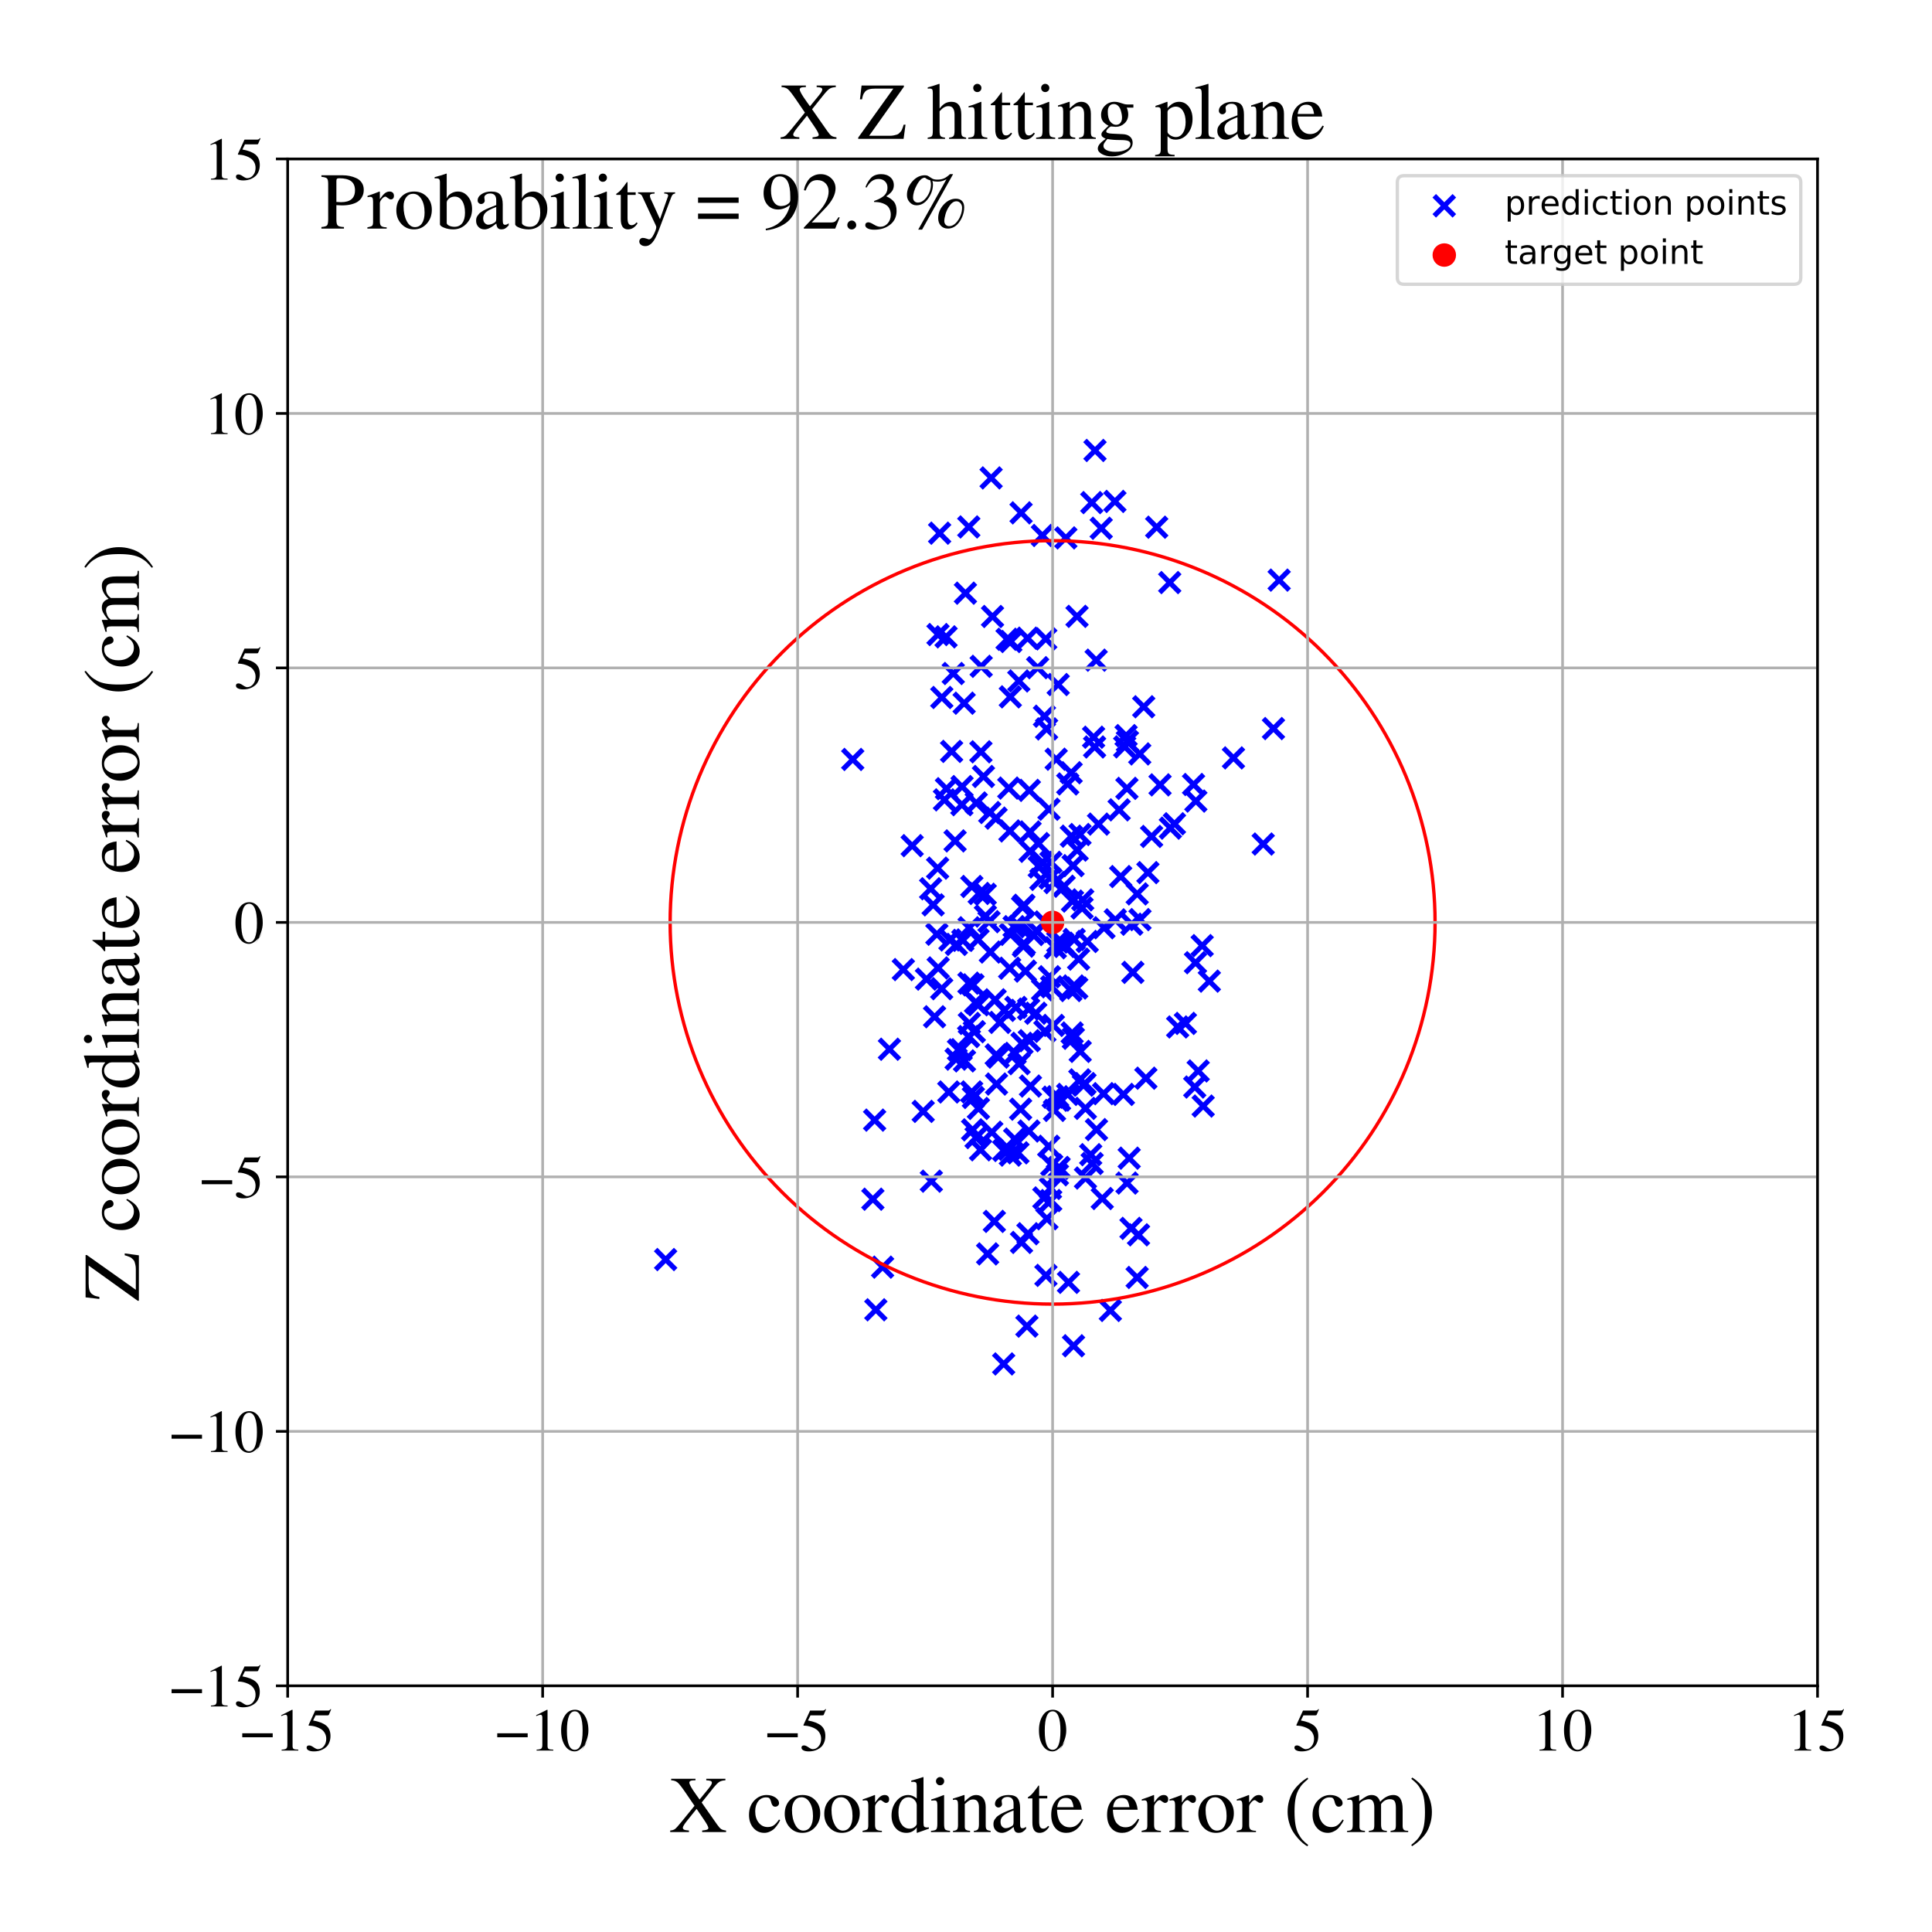 <?xml version="1.0" encoding="utf-8" standalone="no"?>
<!DOCTYPE svg PUBLIC "-//W3C//DTD SVG 1.1//EN"
  "http://www.w3.org/Graphics/SVG/1.1/DTD/svg11.dtd">
<!-- Created with matplotlib (https://matplotlib.org/) -->
<svg height="576pt" version="1.1" viewBox="0 0 576 576" width="576pt" xmlns="http://www.w3.org/2000/svg" xmlns:xlink="http://www.w3.org/1999/xlink">
 <defs>
  <style type="text/css">
*{stroke-linecap:butt;stroke-linejoin:round;}
  </style>
 </defs>
 <g id="figure_1">
  <g id="patch_1">
   <path d="M 0 576 
L 576 576 
L 576 0 
L 0 0 
z
" style="fill:#ffffff;"/>
  </g>
  <g id="axes_1">
   <g id="patch_2">
    <path d="M 85.766 502.609 
L 541.875 502.609 
L 541.875 47.391 
L 85.766 47.391 
z
" style="fill:#ffffff;"/>
   </g>
   <g id="PathCollection_1">
    <defs>
     <path d="M -3 3 
L 3 -3 
M -3 -3 
L 3 3 
" id="m6b12b01e74" style="stroke:#0000ff;stroke-width:1.5;"/>
    </defs>
    <g clip-path="url(#p2faab4b887)">
     <use style="fill:#0000ff;stroke:#0000ff;stroke-width:1.5;" x="265.173" xlink:href="#m6b12b01e74" y="312.816"/>
     <use style="fill:#0000ff;stroke:#0000ff;stroke-width:1.5;" x="261.122" xlink:href="#m6b12b01e74" y="390.497"/>
     <use style="fill:#0000ff;stroke:#0000ff;stroke-width:1.5;" x="325.178" xlink:href="#m6b12b01e74" y="344.248"/>
     <use style="fill:#0000ff;stroke:#0000ff;stroke-width:1.5;" x="367.742" xlink:href="#m6b12b01e74" y="225.958"/>
     <use style="fill:#0000ff;stroke:#0000ff;stroke-width:1.5;" x="285.761" xlink:href="#m6b12b01e74" y="313.038"/>
     <use style="fill:#0000ff;stroke:#0000ff;stroke-width:1.5;" x="312.118" xlink:href="#m6b12b01e74" y="363.346"/>
     <use style="fill:#0000ff;stroke:#0000ff;stroke-width:1.5;" x="295.908" xlink:href="#m6b12b01e74" y="183.796"/>
     <use style="fill:#0000ff;stroke:#0000ff;stroke-width:1.5;" x="306.164" xlink:href="#m6b12b01e74" y="395.368"/>
     <use style="fill:#0000ff;stroke:#0000ff;stroke-width:1.5;" x="293.208" xlink:href="#m6b12b01e74" y="231.495"/>
     <use style="fill:#0000ff;stroke:#0000ff;stroke-width:1.5;" x="286.555" xlink:href="#m6b12b01e74" y="312.953"/>
     <use style="fill:#0000ff;stroke:#0000ff;stroke-width:1.5;" x="326.34" xlink:href="#m6b12b01e74" y="222.7"/>
     <use style="fill:#0000ff;stroke:#0000ff;stroke-width:1.5;" x="321.134" xlink:href="#m6b12b01e74" y="253.449"/>
     <use style="fill:#0000ff;stroke:#0000ff;stroke-width:1.5;" x="311.524" xlink:href="#m6b12b01e74" y="307.477"/>
     <use style="fill:#0000ff;stroke:#0000ff;stroke-width:1.5;" x="291.705" xlink:href="#m6b12b01e74" y="330.468"/>
     <use style="fill:#0000ff;stroke:#0000ff;stroke-width:1.5;" x="305.393" xlink:href="#m6b12b01e74" y="281.507"/>
     <use style="fill:#0000ff;stroke:#0000ff;stroke-width:1.5;" x="311.778" xlink:href="#m6b12b01e74" y="190.469"/>
     <use style="fill:#0000ff;stroke:#0000ff;stroke-width:1.5;" x="287.551" xlink:href="#m6b12b01e74" y="316.291"/>
     <use style="fill:#0000ff;stroke:#0000ff;stroke-width:1.5;" x="287.447" xlink:href="#m6b12b01e74" y="209.647"/>
     <use style="fill:#0000ff;stroke:#0000ff;stroke-width:1.5;" x="325.507" xlink:href="#m6b12b01e74" y="149.842"/>
     <use style="fill:#0000ff;stroke:#0000ff;stroke-width:1.5;" x="291" xlink:href="#m6b12b01e74" y="339.159"/>
     <use style="fill:#0000ff;stroke:#0000ff;stroke-width:1.5;" x="290.842" xlink:href="#m6b12b01e74" y="298.901"/>
     <use style="fill:#0000ff;stroke:#0000ff;stroke-width:1.5;" x="356.529" xlink:href="#m6b12b01e74" y="238.831"/>
     <use style="fill:#0000ff;stroke:#0000ff;stroke-width:1.5;" x="260.761" xlink:href="#m6b12b01e74" y="333.95"/>
     <use style="fill:#0000ff;stroke:#0000ff;stroke-width:1.5;" x="313.541" xlink:href="#m6b12b01e74" y="294.196"/>
     <use style="fill:#0000ff;stroke:#0000ff;stroke-width:1.5;" x="314.051" xlink:href="#m6b12b01e74" y="305.707"/>
     <use style="fill:#0000ff;stroke:#0000ff;stroke-width:1.5;" x="310.317" xlink:href="#m6b12b01e74" y="262.181"/>
     <use style="fill:#0000ff;stroke:#0000ff;stroke-width:1.5;" x="304.284" xlink:href="#m6b12b01e74" y="330.681"/>
     <use style="fill:#0000ff;stroke:#0000ff;stroke-width:1.5;" x="332.394" xlink:href="#m6b12b01e74" y="149.489"/>
     <use style="fill:#0000ff;stroke:#0000ff;stroke-width:1.5;" x="292.45" xlink:href="#m6b12b01e74" y="224.138"/>
     <use style="fill:#0000ff;stroke:#0000ff;stroke-width:1.5;" x="321.024" xlink:href="#m6b12b01e74" y="294.573"/>
     <use style="fill:#0000ff;stroke:#0000ff;stroke-width:1.5;" x="310.8" xlink:href="#m6b12b01e74" y="257.104"/>
     <use style="fill:#0000ff;stroke:#0000ff;stroke-width:1.5;" x="329.136" xlink:href="#m6b12b01e74" y="276.597"/>
     <use style="fill:#0000ff;stroke:#0000ff;stroke-width:1.5;" x="309.359" xlink:href="#m6b12b01e74" y="199.057"/>
     <use style="fill:#0000ff;stroke:#0000ff;stroke-width:1.5;" x="320.068" xlink:href="#m6b12b01e74" y="293.949"/>
     <use style="fill:#0000ff;stroke:#0000ff;stroke-width:1.5;" x="286.824" xlink:href="#m6b12b01e74" y="234.506"/>
     <use style="fill:#0000ff;stroke:#0000ff;stroke-width:1.5;" x="287.059" xlink:href="#m6b12b01e74" y="280.352"/>
     <use style="fill:#0000ff;stroke:#0000ff;stroke-width:1.5;" x="293.785" xlink:href="#m6b12b01e74" y="273.112"/>
     <use style="fill:#0000ff;stroke:#0000ff;stroke-width:1.5;" x="322.596" xlink:href="#m6b12b01e74" y="270.714"/>
     <use style="fill:#0000ff;stroke:#0000ff;stroke-width:1.5;" x="260.235" xlink:href="#m6b12b01e74" y="357.525"/>
     <use style="fill:#0000ff;stroke:#0000ff;stroke-width:1.5;" x="322.8" xlink:href="#m6b12b01e74" y="268.281"/>
     <use style="fill:#0000ff;stroke:#0000ff;stroke-width:1.5;" x="350.145" xlink:href="#m6b12b01e74" y="245.595"/>
     <use style="fill:#0000ff;stroke:#0000ff;stroke-width:1.5;" x="309.607" xlink:href="#m6b12b01e74" y="251.498"/>
     <use style="fill:#0000ff;stroke:#0000ff;stroke-width:1.5;" x="294.859" xlink:href="#m6b12b01e74" y="274.787"/>
     <use style="fill:#0000ff;stroke:#0000ff;stroke-width:1.5;" x="348.739" xlink:href="#m6b12b01e74" y="173.684"/>
     <use style="fill:#0000ff;stroke:#0000ff;stroke-width:1.5;" x="286.768" xlink:href="#m6b12b01e74" y="239.903"/>
     <use style="fill:#0000ff;stroke:#0000ff;stroke-width:1.5;" x="318.335" xlink:href="#m6b12b01e74" y="233.723"/>
     <use style="fill:#0000ff;stroke:#0000ff;stroke-width:1.5;" x="314.538" xlink:href="#m6b12b01e74" y="263.134"/>
     <use style="fill:#0000ff;stroke:#0000ff;stroke-width:1.5;" x="339.434" xlink:href="#m6b12b01e74" y="368.143"/>
     <use style="fill:#0000ff;stroke:#0000ff;stroke-width:1.5;" x="339.043" xlink:href="#m6b12b01e74" y="266.503"/>
     <use style="fill:#0000ff;stroke:#0000ff;stroke-width:1.5;" x="301.36" xlink:href="#m6b12b01e74" y="191.257"/>
     <use style="fill:#0000ff;stroke:#0000ff;stroke-width:1.5;" x="281.582" xlink:href="#m6b12b01e74" y="238.469"/>
     <use style="fill:#0000ff;stroke:#0000ff;stroke-width:1.5;" x="337.738" xlink:href="#m6b12b01e74" y="289.898"/>
     <use style="fill:#0000ff;stroke:#0000ff;stroke-width:1.5;" x="351.107" xlink:href="#m6b12b01e74" y="306.173"/>
     <use style="fill:#0000ff;stroke:#0000ff;stroke-width:1.5;" x="290.201" xlink:href="#m6b12b01e74" y="327.204"/>
     <use style="fill:#0000ff;stroke:#0000ff;stroke-width:1.5;" x="295.684" xlink:href="#m6b12b01e74" y="337.56"/>
     <use style="fill:#0000ff;stroke:#0000ff;stroke-width:1.5;" x="287.835" xlink:href="#m6b12b01e74" y="176.845"/>
     <use style="fill:#0000ff;stroke:#0000ff;stroke-width:1.5;" x="376.611" xlink:href="#m6b12b01e74" y="251.642"/>
     <use style="fill:#0000ff;stroke:#0000ff;stroke-width:1.5;" x="615.526" xlink:href="#m6b12b01e74" y="366.864"/>
     <use style="fill:#0000ff;stroke:#0000ff;stroke-width:1.5;" x="279.541" xlink:href="#m6b12b01e74" y="258.823"/>
     <use style="fill:#0000ff;stroke:#0000ff;stroke-width:1.5;" x="307.099" xlink:href="#m6b12b01e74" y="253.805"/>
     <use style="fill:#0000ff;stroke:#0000ff;stroke-width:1.5;" x="314.633" xlink:href="#m6b12b01e74" y="282.561"/>
     <use style="fill:#0000ff;stroke:#0000ff;stroke-width:1.5;" x="316.882" xlink:href="#m6b12b01e74" y="281.218"/>
     <use style="fill:#0000ff;stroke:#0000ff;stroke-width:1.5;" x="336.655" xlink:href="#m6b12b01e74" y="345.292"/>
     <use style="fill:#0000ff;stroke:#0000ff;stroke-width:1.5;" x="299.442" xlink:href="#m6b12b01e74" y="301.236"/>
     <use style="fill:#0000ff;stroke:#0000ff;stroke-width:1.5;" x="326.9" xlink:href="#m6b12b01e74" y="336.777"/>
     <use style="fill:#0000ff;stroke:#0000ff;stroke-width:1.5;" x="311.214" xlink:href="#m6b12b01e74" y="357.142"/>
     <use style="fill:#0000ff;stroke:#0000ff;stroke-width:1.5;" x="304.422" xlink:href="#m6b12b01e74" y="152.9"/>
     <use style="fill:#0000ff;stroke:#0000ff;stroke-width:1.5;" x="322.047" xlink:href="#m6b12b01e74" y="313.462"/>
     <use style="fill:#0000ff;stroke:#0000ff;stroke-width:1.5;" x="326.041" xlink:href="#m6b12b01e74" y="219.792"/>
     <use style="fill:#0000ff;stroke:#0000ff;stroke-width:1.5;" x="320.057" xlink:href="#m6b12b01e74" y="401.222"/>
     <use style="fill:#0000ff;stroke:#0000ff;stroke-width:1.5;" x="306.35" xlink:href="#m6b12b01e74" y="190.262"/>
     <use style="fill:#0000ff;stroke:#0000ff;stroke-width:1.5;" x="317.767" xlink:href="#m6b12b01e74" y="160.361"/>
     <use style="fill:#0000ff;stroke:#0000ff;stroke-width:1.5;" x="297.013" xlink:href="#m6b12b01e74" y="314.499"/>
     <use style="fill:#0000ff;stroke:#0000ff;stroke-width:1.5;" x="315.49" xlink:href="#m6b12b01e74" y="204.084"/>
     <use style="fill:#0000ff;stroke:#0000ff;stroke-width:1.5;" x="306.884" xlink:href="#m6b12b01e74" y="235.638"/>
     <use style="fill:#0000ff;stroke:#0000ff;stroke-width:1.5;" x="284.745" xlink:href="#m6b12b01e74" y="250.705"/>
     <use style="fill:#0000ff;stroke:#0000ff;stroke-width:1.5;" x="297.102" xlink:href="#m6b12b01e74" y="323.195"/>
     <use style="fill:#0000ff;stroke:#0000ff;stroke-width:1.5;" x="288.879" xlink:href="#m6b12b01e74" y="293.113"/>
     <use style="fill:#0000ff;stroke:#0000ff;stroke-width:1.5;" x="317.254" xlink:href="#m6b12b01e74" y="264.222"/>
     <use style="fill:#0000ff;stroke:#0000ff;stroke-width:1.5;" x="319.255" xlink:href="#m6b12b01e74" y="295.319"/>
     <use style="fill:#0000ff;stroke:#0000ff;stroke-width:1.5;" x="277.667" xlink:href="#m6b12b01e74" y="352.152"/>
     <use style="fill:#0000ff;stroke:#0000ff;stroke-width:1.5;" x="315.889" xlink:href="#m6b12b01e74" y="327.963"/>
     <use style="fill:#0000ff;stroke:#0000ff;stroke-width:1.5;" x="321.983" xlink:href="#m6b12b01e74" y="248.793"/>
     <use style="fill:#0000ff;stroke:#0000ff;stroke-width:1.5;" x="314.889" xlink:href="#m6b12b01e74" y="226.348"/>
     <use style="fill:#0000ff;stroke:#0000ff;stroke-width:1.5;" x="332.515" xlink:href="#m6b12b01e74" y="274.245"/>
     <use style="fill:#0000ff;stroke:#0000ff;stroke-width:1.5;" x="335.317" xlink:href="#m6b12b01e74" y="222.665"/>
     <use style="fill:#0000ff;stroke:#0000ff;stroke-width:1.5;" x="302.514" xlink:href="#m6b12b01e74" y="339.593"/>
     <use style="fill:#0000ff;stroke:#0000ff;stroke-width:1.5;" x="279.319" xlink:href="#m6b12b01e74" y="278.533"/>
     <use style="fill:#0000ff;stroke:#0000ff;stroke-width:1.5;" x="301.091" xlink:href="#m6b12b01e74" y="247.735"/>
     <use style="fill:#0000ff;stroke:#0000ff;stroke-width:1.5;" x="290.481" xlink:href="#m6b12b01e74" y="307.582"/>
     <use style="fill:#0000ff;stroke:#0000ff;stroke-width:1.5;" x="295.488" xlink:href="#m6b12b01e74" y="142.483"/>
     <use style="fill:#0000ff;stroke:#0000ff;stroke-width:1.5;" x="301.256" xlink:href="#m6b12b01e74" y="278.57"/>
     <use style="fill:#0000ff;stroke:#0000ff;stroke-width:1.5;" x="302.868" xlink:href="#m6b12b01e74" y="300.342"/>
     <use style="fill:#0000ff;stroke:#0000ff;stroke-width:1.5;" x="282.174" xlink:href="#m6b12b01e74" y="235.137"/>
     <use style="fill:#0000ff;stroke:#0000ff;stroke-width:1.5;" x="323.47" xlink:href="#m6b12b01e74" y="323.053"/>
     <use style="fill:#0000ff;stroke:#0000ff;stroke-width:1.5;" x="303.884" xlink:href="#m6b12b01e74" y="276.143"/>
     <use style="fill:#0000ff;stroke:#0000ff;stroke-width:1.5;" x="280.752" xlink:href="#m6b12b01e74" y="294.765"/>
     <use style="fill:#0000ff;stroke:#0000ff;stroke-width:1.5;" x="313.04" xlink:href="#m6b12b01e74" y="261.758"/>
     <use style="fill:#0000ff;stroke:#0000ff;stroke-width:1.5;" x="283.217" xlink:href="#m6b12b01e74" y="280.234"/>
     <use style="fill:#0000ff;stroke:#0000ff;stroke-width:1.5;" x="353.412" xlink:href="#m6b12b01e74" y="305.114"/>
     <use style="fill:#0000ff;stroke:#0000ff;stroke-width:1.5;" x="326.809" xlink:href="#m6b12b01e74" y="196.817"/>
     <use style="fill:#0000ff;stroke:#0000ff;stroke-width:1.5;" x="296.674" xlink:href="#m6b12b01e74" y="298.078"/>
     <use style="fill:#0000ff;stroke:#0000ff;stroke-width:1.5;" x="312.023" xlink:href="#m6b12b01e74" y="217.314"/>
     <use style="fill:#0000ff;stroke:#0000ff;stroke-width:1.5;" x="315.357" xlink:href="#m6b12b01e74" y="280.876"/>
     <use style="fill:#0000ff;stroke:#0000ff;stroke-width:1.5;" x="313.563" xlink:href="#m6b12b01e74" y="347.349"/>
     <use style="fill:#0000ff;stroke:#0000ff;stroke-width:1.5;" x="289.003" xlink:href="#m6b12b01e74" y="305.116"/>
     <use style="fill:#0000ff;stroke:#0000ff;stroke-width:1.5;" x="301.011" xlink:href="#m6b12b01e74" y="288.66"/>
     <use style="fill:#0000ff;stroke:#0000ff;stroke-width:1.5;" x="302.343" xlink:href="#m6b12b01e74" y="276.269"/>
     <use style="fill:#0000ff;stroke:#0000ff;stroke-width:1.5;" x="319.647" xlink:href="#m6b12b01e74" y="307.972"/>
     <use style="fill:#0000ff;stroke:#0000ff;stroke-width:1.5;" x="356.196" xlink:href="#m6b12b01e74" y="324.084"/>
     <use style="fill:#0000ff;stroke:#0000ff;stroke-width:1.5;" x="318.314" xlink:href="#m6b12b01e74" y="326.28"/>
     <use style="fill:#0000ff;stroke:#0000ff;stroke-width:1.5;" x="283.709" xlink:href="#m6b12b01e74" y="224.018"/>
     <use style="fill:#0000ff;stroke:#0000ff;stroke-width:1.5;" x="304.553" xlink:href="#m6b12b01e74" y="370.41"/>
     <use style="fill:#0000ff;stroke:#0000ff;stroke-width:1.5;" x="198.454" xlink:href="#m6b12b01e74" y="375.519"/>
     <use style="fill:#0000ff;stroke:#0000ff;stroke-width:1.5;" x="282.056" xlink:href="#m6b12b01e74" y="189.869"/>
     <use style="fill:#0000ff;stroke:#0000ff;stroke-width:1.5;" x="348.932" xlink:href="#m6b12b01e74" y="246.901"/>
     <use style="fill:#0000ff;stroke:#0000ff;stroke-width:1.5;" x="314.393" xlink:href="#m6b12b01e74" y="331.051"/>
     <use style="fill:#0000ff;stroke:#0000ff;stroke-width:1.5;" x="303.49" xlink:href="#m6b12b01e74" y="343.695"/>
     <use style="fill:#0000ff;stroke:#0000ff;stroke-width:1.5;" x="289.733" xlink:href="#m6b12b01e74" y="264.292"/>
     <use style="fill:#0000ff;stroke:#0000ff;stroke-width:1.5;" x="323.623" xlink:href="#m6b12b01e74" y="351.211"/>
     <use style="fill:#0000ff;stroke:#0000ff;stroke-width:1.5;" x="326.461" xlink:href="#m6b12b01e74" y="134.297"/>
     <use style="fill:#0000ff;stroke:#0000ff;stroke-width:1.5;" x="291.658" xlink:href="#m6b12b01e74" y="299.561"/>
     <use style="fill:#0000ff;stroke:#0000ff;stroke-width:1.5;" x="313.995" xlink:href="#m6b12b01e74" y="327.107"/>
     <use style="fill:#0000ff;stroke:#0000ff;stroke-width:1.5;" x="280.787" xlink:href="#m6b12b01e74" y="207.944"/>
     <use style="fill:#0000ff;stroke:#0000ff;stroke-width:1.5;" x="297.597" xlink:href="#m6b12b01e74" y="315.163"/>
     <use style="fill:#0000ff;stroke:#0000ff;stroke-width:1.5;" x="325.612" xlink:href="#m6b12b01e74" y="346.883"/>
     <use style="fill:#0000ff;stroke:#0000ff;stroke-width:1.5;" x="284.205" xlink:href="#m6b12b01e74" y="200.796"/>
     <use style="fill:#0000ff;stroke:#0000ff;stroke-width:1.5;" x="340.987" xlink:href="#m6b12b01e74" y="210.713"/>
     <use style="fill:#0000ff;stroke:#0000ff;stroke-width:1.5;" x="306.668" xlink:href="#m6b12b01e74" y="300.854"/>
     <use style="fill:#0000ff;stroke:#0000ff;stroke-width:1.5;" x="291.058" xlink:href="#m6b12b01e74" y="239.397"/>
     <use style="fill:#0000ff;stroke:#0000ff;stroke-width:1.5;" x="317.397" xlink:href="#m6b12b01e74" y="282.159"/>
     <use style="fill:#0000ff;stroke:#0000ff;stroke-width:1.5;" x="313.178" xlink:href="#m6b12b01e74" y="354.307"/>
     <use style="fill:#0000ff;stroke:#0000ff;stroke-width:1.5;" x="339.025" xlink:href="#m6b12b01e74" y="380.855"/>
     <use style="fill:#0000ff;stroke:#0000ff;stroke-width:1.5;" x="357.229" xlink:href="#m6b12b01e74" y="319.289"/>
     <use style="fill:#0000ff;stroke:#0000ff;stroke-width:1.5;" x="318.557" xlink:href="#m6b12b01e74" y="382.319"/>
     <use style="fill:#0000ff;stroke:#0000ff;stroke-width:1.5;" x="299.233" xlink:href="#m6b12b01e74" y="406.638"/>
     <use style="fill:#0000ff;stroke:#0000ff;stroke-width:1.5;" x="295.257" xlink:href="#m6b12b01e74" y="283.841"/>
     <use style="fill:#0000ff;stroke:#0000ff;stroke-width:1.5;" x="-1" xlink:href="#m6b12b01e74" y="334.704"/>
     <use style="fill:#0000ff;stroke:#0000ff;stroke-width:1.5;" x="-1" xlink:href="#m6b12b01e74" y="327.635"/>
     <use style="fill:#0000ff;stroke:#0000ff;stroke-width:1.5;" x="309.839" xlink:href="#m6b12b01e74" y="258.464"/>
     <use style="fill:#0000ff;stroke:#0000ff;stroke-width:1.5;" x="311.394" xlink:href="#m6b12b01e74" y="213.529"/>
     <use style="fill:#0000ff;stroke:#0000ff;stroke-width:1.5;" x="294.446" xlink:href="#m6b12b01e74" y="373.834"/>
     <use style="fill:#0000ff;stroke:#0000ff;stroke-width:1.5;" x="321.571" xlink:href="#m6b12b01e74" y="285.955"/>
     <use style="fill:#0000ff;stroke:#0000ff;stroke-width:1.5;" x="319.414" xlink:href="#m6b12b01e74" y="249.291"/>
     <use style="fill:#0000ff;stroke:#0000ff;stroke-width:1.5;" x="360.545" xlink:href="#m6b12b01e74" y="292.51"/>
     <use style="fill:#0000ff;stroke:#0000ff;stroke-width:1.5;" x="279.709" xlink:href="#m6b12b01e74" y="288.572"/>
     <use style="fill:#0000ff;stroke:#0000ff;stroke-width:1.5;" x="307.217" xlink:href="#m6b12b01e74" y="323.791"/>
     <use style="fill:#0000ff;stroke:#0000ff;stroke-width:1.5;" x="254.231" xlink:href="#m6b12b01e74" y="226.416"/>
     <use style="fill:#0000ff;stroke:#0000ff;stroke-width:1.5;" x="312.662" xlink:href="#m6b12b01e74" y="341.741"/>
     <use style="fill:#0000ff;stroke:#0000ff;stroke-width:1.5;" x="288.779" xlink:href="#m6b12b01e74" y="309.043"/>
     <use style="fill:#0000ff;stroke:#0000ff;stroke-width:1.5;" x="301.217" xlink:href="#m6b12b01e74" y="207.758"/>
     <use style="fill:#0000ff;stroke:#0000ff;stroke-width:1.5;" x="315.334" xlink:href="#m6b12b01e74" y="326.984"/>
     <use style="fill:#0000ff;stroke:#0000ff;stroke-width:1.5;" x="289.691" xlink:href="#m6b12b01e74" y="325.54"/>
     <use style="fill:#0000ff;stroke:#0000ff;stroke-width:1.5;" x="288.835" xlink:href="#m6b12b01e74" y="157.097"/>
     <use style="fill:#0000ff;stroke:#0000ff;stroke-width:1.5;" x="337.192" xlink:href="#m6b12b01e74" y="366.223"/>
     <use style="fill:#0000ff;stroke:#0000ff;stroke-width:1.5;" x="333.656" xlink:href="#m6b12b01e74" y="241.447"/>
     <use style="fill:#0000ff;stroke:#0000ff;stroke-width:1.5;" x="319.75" xlink:href="#m6b12b01e74" y="268.648"/>
     <use style="fill:#0000ff;stroke:#0000ff;stroke-width:1.5;" x="329.013" xlink:href="#m6b12b01e74" y="326.057"/>
     <use style="fill:#0000ff;stroke:#0000ff;stroke-width:1.5;" x="305.715" xlink:href="#m6b12b01e74" y="289.52"/>
     <use style="fill:#0000ff;stroke:#0000ff;stroke-width:1.5;" x="302.638" xlink:href="#m6b12b01e74" y="314.046"/>
     <use style="fill:#0000ff;stroke:#0000ff;stroke-width:1.5;" x="319.925" xlink:href="#m6b12b01e74" y="258.075"/>
     <use style="fill:#0000ff;stroke:#0000ff;stroke-width:1.5;" x="311.593" xlink:href="#m6b12b01e74" y="274.859"/>
     <use style="fill:#0000ff;stroke:#0000ff;stroke-width:1.5;" x="296.966" xlink:href="#m6b12b01e74" y="243.915"/>
     <use style="fill:#0000ff;stroke:#0000ff;stroke-width:1.5;" x="303.831" xlink:href="#m6b12b01e74" y="317.118"/>
     <use style="fill:#0000ff;stroke:#0000ff;stroke-width:1.5;" x="306.871" xlink:href="#m6b12b01e74" y="310.256"/>
     <use style="fill:#0000ff;stroke:#0000ff;stroke-width:1.5;" x="278.63" xlink:href="#m6b12b01e74" y="303.131"/>
     <use style="fill:#0000ff;stroke:#0000ff;stroke-width:1.5;" x="339.875" xlink:href="#m6b12b01e74" y="274.163"/>
     <use style="fill:#0000ff;stroke:#0000ff;stroke-width:1.5;" x="322.997" xlink:href="#m6b12b01e74" y="323.532"/>
     <use style="fill:#0000ff;stroke:#0000ff;stroke-width:1.5;" x="301.222" xlink:href="#m6b12b01e74" y="344.383"/>
     <use style="fill:#0000ff;stroke:#0000ff;stroke-width:1.5;" x="269.323" xlink:href="#m6b12b01e74" y="289.066"/>
     <use style="fill:#0000ff;stroke:#0000ff;stroke-width:1.5;" x="328.625" xlink:href="#m6b12b01e74" y="357.318"/>
     <use style="fill:#0000ff;stroke:#0000ff;stroke-width:1.5;" x="315.53" xlink:href="#m6b12b01e74" y="348.312"/>
     <use style="fill:#0000ff;stroke:#0000ff;stroke-width:1.5;" x="290.077" xlink:href="#m6b12b01e74" y="293.625"/>
     <use style="fill:#0000ff;stroke:#0000ff;stroke-width:1.5;" x="277.462" xlink:href="#m6b12b01e74" y="264.971"/>
     <use style="fill:#0000ff;stroke:#0000ff;stroke-width:1.5;" x="339.801" xlink:href="#m6b12b01e74" y="224.771"/>
     <use style="fill:#0000ff;stroke:#0000ff;stroke-width:1.5;" x="275.242" xlink:href="#m6b12b01e74" y="331.342"/>
     <use style="fill:#0000ff;stroke:#0000ff;stroke-width:1.5;" x="304.697" xlink:href="#m6b12b01e74" y="311.046"/>
     <use style="fill:#0000ff;stroke:#0000ff;stroke-width:1.5;" x="327.507" xlink:href="#m6b12b01e74" y="245.697"/>
     <use style="fill:#0000ff;stroke:#0000ff;stroke-width:1.5;" x="278.207" xlink:href="#m6b12b01e74" y="269.772"/>
     <use style="fill:#0000ff;stroke:#0000ff;stroke-width:1.5;" x="306.76" xlink:href="#m6b12b01e74" y="337.2"/>
     <use style="fill:#0000ff;stroke:#0000ff;stroke-width:1.5;" x="315.268" xlink:href="#m6b12b01e74" y="328.022"/>
     <use style="fill:#0000ff;stroke:#0000ff;stroke-width:1.5;" x="288.928" xlink:href="#m6b12b01e74" y="276.606"/>
     <use style="fill:#0000ff;stroke:#0000ff;stroke-width:1.5;" x="263.132" xlink:href="#m6b12b01e74" y="377.783"/>
     <use style="fill:#0000ff;stroke:#0000ff;stroke-width:1.5;" x="298.09" xlink:href="#m6b12b01e74" y="304.816"/>
     <use style="fill:#0000ff;stroke:#0000ff;stroke-width:1.5;" x="323.593" xlink:href="#m6b12b01e74" y="330.442"/>
     <use style="fill:#0000ff;stroke:#0000ff;stroke-width:1.5;" x="285.049" xlink:href="#m6b12b01e74" y="315.763"/>
     <use style="fill:#0000ff;stroke:#0000ff;stroke-width:1.5;" x="292.337" xlink:href="#m6b12b01e74" y="342.798"/>
     <use style="fill:#0000ff;stroke:#0000ff;stroke-width:1.5;" x="337.421" xlink:href="#m6b12b01e74" y="275.543"/>
     <use style="fill:#0000ff;stroke:#0000ff;stroke-width:1.5;" x="335.979" xlink:href="#m6b12b01e74" y="235.041"/>
     <use style="fill:#0000ff;stroke:#0000ff;stroke-width:1.5;" x="306.472" xlink:href="#m6b12b01e74" y="367.82"/>
     <use style="fill:#0000ff;stroke:#0000ff;stroke-width:1.5;" x="296.452" xlink:href="#m6b12b01e74" y="364.142"/>
     <use style="fill:#0000ff;stroke:#0000ff;stroke-width:1.5;" x="342.235" xlink:href="#m6b12b01e74" y="260.157"/>
     <use style="fill:#0000ff;stroke:#0000ff;stroke-width:1.5;" x="379.665" xlink:href="#m6b12b01e74" y="217.211"/>
     <use style="fill:#0000ff;stroke:#0000ff;stroke-width:1.5;" x="291.587" xlink:href="#m6b12b01e74" y="280.121"/>
     <use style="fill:#0000ff;stroke:#0000ff;stroke-width:1.5;" x="331.039" xlink:href="#m6b12b01e74" y="390.695"/>
     <use style="fill:#0000ff;stroke:#0000ff;stroke-width:1.5;" x="334.926" xlink:href="#m6b12b01e74" y="326.283"/>
     <use style="fill:#0000ff;stroke:#0000ff;stroke-width:1.5;" x="341.63" xlink:href="#m6b12b01e74" y="321.449"/>
     <use style="fill:#0000ff;stroke:#0000ff;stroke-width:1.5;" x="343.335" xlink:href="#m6b12b01e74" y="249.376"/>
     <use style="fill:#0000ff;stroke:#0000ff;stroke-width:1.5;" x="307.944" xlink:href="#m6b12b01e74" y="278.615"/>
     <use style="fill:#0000ff;stroke:#0000ff;stroke-width:1.5;" x="271.953" xlink:href="#m6b12b01e74" y="252.123"/>
     <use style="fill:#0000ff;stroke:#0000ff;stroke-width:1.5;" x="282.87" xlink:href="#m6b12b01e74" y="325.558"/>
     <use style="fill:#0000ff;stroke:#0000ff;stroke-width:1.5;" x="305.11" xlink:href="#m6b12b01e74" y="282.086"/>
     <use style="fill:#0000ff;stroke:#0000ff;stroke-width:1.5;" x="312.883" xlink:href="#m6b12b01e74" y="291.199"/>
     <use style="fill:#0000ff;stroke:#0000ff;stroke-width:1.5;" x="295.075" xlink:href="#m6b12b01e74" y="242.24"/>
     <use style="fill:#0000ff;stroke:#0000ff;stroke-width:1.5;" x="276.214" xlink:href="#m6b12b01e74" y="291.908"/>
     <use style="fill:#0000ff;stroke:#0000ff;stroke-width:1.5;" x="307.103" xlink:href="#m6b12b01e74" y="248.03"/>
     <use style="fill:#0000ff;stroke:#0000ff;stroke-width:1.5;" x="356.417" xlink:href="#m6b12b01e74" y="287.019"/>
     <use style="fill:#0000ff;stroke:#0000ff;stroke-width:1.5;" x="315.743" xlink:href="#m6b12b01e74" y="348.055"/>
     <use style="fill:#0000ff;stroke:#0000ff;stroke-width:1.5;" x="381.364" xlink:href="#m6b12b01e74" y="172.954"/>
     <use style="fill:#0000ff;stroke:#0000ff;stroke-width:1.5;" x="334.119" xlink:href="#m6b12b01e74" y="261.335"/>
     <use style="fill:#0000ff;stroke:#0000ff;stroke-width:1.5;" x="320.008" xlink:href="#m6b12b01e74" y="309.552"/>
     <use style="fill:#0000ff;stroke:#0000ff;stroke-width:1.5;" x="310.78" xlink:href="#m6b12b01e74" y="159.645"/>
     <use style="fill:#0000ff;stroke:#0000ff;stroke-width:1.5;" x="300.802" xlink:href="#m6b12b01e74" y="342.642"/>
     <use style="fill:#0000ff;stroke:#0000ff;stroke-width:1.5;" x="324.14" xlink:href="#m6b12b01e74" y="280.686"/>
     <use style="fill:#0000ff;stroke:#0000ff;stroke-width:1.5;" x="344.856" xlink:href="#m6b12b01e74" y="157.18"/>
     <use style="fill:#0000ff;stroke:#0000ff;stroke-width:1.5;" x="279.652" xlink:href="#m6b12b01e74" y="189.184"/>
     <use style="fill:#0000ff;stroke:#0000ff;stroke-width:1.5;" x="321.103" xlink:href="#m6b12b01e74" y="183.756"/>
     <use style="fill:#0000ff;stroke:#0000ff;stroke-width:1.5;" x="308.803" xlink:href="#m6b12b01e74" y="302.085"/>
     <use style="fill:#0000ff;stroke:#0000ff;stroke-width:1.5;" x="305.254" xlink:href="#m6b12b01e74" y="269.885"/>
     <use style="fill:#0000ff;stroke:#0000ff;stroke-width:1.5;" x="319.35" xlink:href="#m6b12b01e74" y="230.379"/>
     <use style="fill:#0000ff;stroke:#0000ff;stroke-width:1.5;" x="336.121" xlink:href="#m6b12b01e74" y="221.043"/>
     <use style="fill:#0000ff;stroke:#0000ff;stroke-width:1.5;" x="335.727" xlink:href="#m6b12b01e74" y="219.309"/>
     <use style="fill:#0000ff;stroke:#0000ff;stroke-width:1.5;" x="292.527" xlink:href="#m6b12b01e74" y="198.655"/>
     <use style="fill:#0000ff;stroke:#0000ff;stroke-width:1.5;" x="320.252" xlink:href="#m6b12b01e74" y="280.077"/>
     <use style="fill:#0000ff;stroke:#0000ff;stroke-width:1.5;" x="293.735" xlink:href="#m6b12b01e74" y="266.615"/>
     <use style="fill:#0000ff;stroke:#0000ff;stroke-width:1.5;" x="311.829" xlink:href="#m6b12b01e74" y="380.235"/>
     <use style="fill:#0000ff;stroke:#0000ff;stroke-width:1.5;" x="300.756" xlink:href="#m6b12b01e74" y="234.955"/>
     <use style="fill:#0000ff;stroke:#0000ff;stroke-width:1.5;" x="300.246" xlink:href="#m6b12b01e74" y="190.592"/>
     <use style="fill:#0000ff;stroke:#0000ff;stroke-width:1.5;" x="309.223" xlink:href="#m6b12b01e74" y="277.704"/>
     <use style="fill:#0000ff;stroke:#0000ff;stroke-width:1.5;" x="280.136" xlink:href="#m6b12b01e74" y="158.959"/>
     <use style="fill:#0000ff;stroke:#0000ff;stroke-width:1.5;" x="321.94" xlink:href="#m6b12b01e74" y="321.944"/>
     <use style="fill:#0000ff;stroke:#0000ff;stroke-width:1.5;" x="358.713" xlink:href="#m6b12b01e74" y="329.759"/>
     <use style="fill:#0000ff;stroke:#0000ff;stroke-width:1.5;" x="312.739" xlink:href="#m6b12b01e74" y="241.263"/>
     <use style="fill:#0000ff;stroke:#0000ff;stroke-width:1.5;" x="291.937" xlink:href="#m6b12b01e74" y="266.369"/>
     <use style="fill:#0000ff;stroke:#0000ff;stroke-width:1.5;" x="303.749" xlink:href="#m6b12b01e74" y="203.016"/>
     <use style="fill:#0000ff;stroke:#0000ff;stroke-width:1.5;" x="304.865" xlink:href="#m6b12b01e74" y="270.412"/>
     <use style="fill:#0000ff;stroke:#0000ff;stroke-width:1.5;" x="299.244" xlink:href="#m6b12b01e74" y="342.998"/>
     <use style="fill:#0000ff;stroke:#0000ff;stroke-width:1.5;" x="358.415" xlink:href="#m6b12b01e74" y="281.923"/>
     <use style="fill:#0000ff;stroke:#0000ff;stroke-width:1.5;" x="336.008" xlink:href="#m6b12b01e74" y="352.708"/>
     <use style="fill:#0000ff;stroke:#0000ff;stroke-width:1.5;" x="289.967" xlink:href="#m6b12b01e74" y="336.846"/>
     <use style="fill:#0000ff;stroke:#0000ff;stroke-width:1.5;" x="313.258" xlink:href="#m6b12b01e74" y="357.924"/>
     <use style="fill:#0000ff;stroke:#0000ff;stroke-width:1.5;" x="345.851" xlink:href="#m6b12b01e74" y="233.996"/>
     <use style="fill:#0000ff;stroke:#0000ff;stroke-width:1.5;" x="310.833" xlink:href="#m6b12b01e74" y="295.103"/>
     <use style="fill:#0000ff;stroke:#0000ff;stroke-width:1.5;" x="315.261" xlink:href="#m6b12b01e74" y="350.244"/>
     <use style="fill:#0000ff;stroke:#0000ff;stroke-width:1.5;" x="285.128" xlink:href="#m6b12b01e74" y="281.561"/>
     <use style="fill:#0000ff;stroke:#0000ff;stroke-width:1.5;" x="313.317" xlink:href="#m6b12b01e74" y="257.098"/>
     <use style="fill:#0000ff;stroke:#0000ff;stroke-width:1.5;" x="355.841" xlink:href="#m6b12b01e74" y="233.889"/>
     <use style="fill:#0000ff;stroke:#0000ff;stroke-width:1.5;" x="328.312" xlink:href="#m6b12b01e74" y="157.493"/>
    </g>
   </g>
   <g id="PathCollection_2">
    <defs>
     <path d="M 0 3 
C 0.796 3 1.559 2.684 2.121 2.121 
C 2.684 1.559 3 0.796 3 0 
C 3 -0.796 2.684 -1.559 2.121 -2.121 
C 1.559 -2.684 0.796 -3 0 -3 
C -0.796 -3 -1.559 -2.684 -2.121 -2.121 
C -2.684 -1.559 -3 -0.796 -3 0 
C -3 0.796 -2.684 1.559 -2.121 2.121 
C -1.559 2.684 -0.796 3 0 3 
z
" id="mf3da2748a3" style="stroke:#ff0000;"/>
    </defs>
    <g clip-path="url(#p2faab4b887)">
     <use style="fill:#ff0000;stroke:#ff0000;" x="313.82" xlink:href="#mf3da2748a3" y="275"/>
    </g>
   </g>
   <g id="patch_3">
    <path clip-path="url(#p2faab4b887)" d="M 313.82 388.805 
C 344.061 388.805 373.067 376.814 394.45 355.472 
C 415.833 334.131 427.848 305.181 427.848 275 
C 427.848 244.819 415.833 215.869 394.45 194.528 
C 373.067 173.186 344.061 161.195 313.82 161.195 
C 283.58 161.195 254.574 173.186 233.191 194.528 
C 211.808 215.869 199.793 244.819 199.793 275 
C 199.793 305.181 211.808 334.131 233.191 355.472 
C 254.574 376.814 283.58 388.805 313.82 388.805 
z
" style="fill:none;stroke:#ff0000;stroke-linejoin:miter;"/>
   </g>
   <g id="matplotlib.axis_1">
    <g id="xtick_1">
     <g id="line2d_1">
      <path clip-path="url(#p2faab4b887)" d="M 85.766 502.609 
L 85.766 47.391 
" style="fill:none;stroke:#b0b0b0;stroke-linecap:square;stroke-width:0.8;"/>
     </g>
     <g id="line2d_2">
      <defs>
       <path d="M 0 0 
L 0 3.5 
" id="m85b88002df" style="stroke:#000000;stroke-width:0.8;"/>
      </defs>
      <g>
       <use style="stroke:#000000;stroke-width:0.8;" x="85.766" xlink:href="#m85b88002df" y="502.609"/>
      </g>
     </g>
     <g id="text_1">
      <!-- −15 -->
      <defs>
       <path d="M 3 22 
L 3 28.594 
L 53.406 28.594 
L 53.406 22 
z
" id="FreeSerif-8722"/>
       <path d="M 18.297 59.297 
Q 16.5 59.297 11.094 57.094 
L 11.094 58.5 
L 29.094 67.594 
L 29.906 67.406 
L 29.906 7.406 
Q 29.906 3.797 31.703 2.688 
Q 33.5 1.594 39.406 1.5 
L 39.406 0 
L 11.797 0 
L 11.797 1.5 
Q 17.406 1.703 19.344 3.141 
Q 21.297 4.594 21.297 9.297 
L 21.297 54.594 
Q 21.297 59.297 18.297 59.297 
z
" id="FreeSerif-49"/>
       <path d="M 35.703 19.406 
Q 35.703 24.703 33.344 28.797 
Q 31 32.906 27.641 35.156 
Q 24.297 37.406 20.141 38.844 
Q 16 40.297 12.953 40.75 
Q 9.906 41.203 7.594 41.203 
Q 6.406 41.203 6.406 42 
Q 6.406 42.297 6.5 42.5 
L 17.406 66.203 
L 38.297 66.203 
Q 39.906 66.203 40.844 66.703 
Q 41.797 67.203 42.906 68.797 
L 43.797 68.094 
L 40 59.203 
Q 39.594 58.297 37.703 58.297 
L 18.094 58.297 
L 13.906 49.797 
Q 28.5 47.203 35.594 41.344 
Q 42.703 35.5 42.703 24.203 
Q 42.703 18.297 40.844 13.688 
Q 39 9.094 36.141 6.297 
Q 33.297 3.5 29.547 1.703 
Q 25.797 -0.094 22.344 -0.75 
Q 18.906 -1.406 15.406 -1.406 
Q 9.797 -1.406 6.5 0.25 
Q 3.203 1.906 3.203 4.797 
Q 3.203 8.5 7.5 8.5 
Q 10.297 8.5 14.75 5.391 
Q 19.203 2.297 21.797 2.297 
Q 27.703 2.297 31.703 7.25 
Q 35.703 12.203 35.703 19.406 
z
" id="FreeSerif-53"/>
      </defs>
      <g transform="translate(71.689 521.903)scale(0.18 -0.18)">
       <use xlink:href="#FreeSerif-8722"/>
       <use x="56.4" xlink:href="#FreeSerif-49"/>
       <use x="106.4" xlink:href="#FreeSerif-53"/>
      </g>
     </g>
    </g>
    <g id="xtick_2">
     <g id="line2d_3">
      <path clip-path="url(#p2faab4b887)" d="M 161.784 502.609 
L 161.784 47.391 
" style="fill:none;stroke:#b0b0b0;stroke-linecap:square;stroke-width:0.8;"/>
     </g>
     <g id="line2d_4">
      <g>
       <use style="stroke:#000000;stroke-width:0.8;" x="161.784" xlink:href="#m85b88002df" y="502.609"/>
      </g>
     </g>
     <g id="text_2">
      <!-- −10 -->
      <defs>
       <path d="M 47.594 17.797 
Q 35.203 -1.406 25 -1.406 
Q 14.797 -1.406 8.594 8.391 
Q 2.406 18.203 2.406 33.594 
Q 2.406 48.094 8.594 57.844 
Q 14.797 67.594 25.406 67.594 
Q 35.203 67.594 41.391 58 
Q 47.594 48.406 47.594 33 
Q 47.594 17.797 35.203 -1.406 
z
M 25.094 65 
Q 12 65 12 32.703 
Q 12 1.203 25 1.203 
Q 38 1.203 38 32.797 
Q 38 48.5 34.703 56.75 
Q 31.406 65 25.094 65 
z
" id="FreeSerif-48"/>
      </defs>
      <g transform="translate(147.707 521.903)scale(0.18 -0.18)">
       <use xlink:href="#FreeSerif-8722"/>
       <use x="56.4" xlink:href="#FreeSerif-49"/>
       <use x="106.4" xlink:href="#FreeSerif-48"/>
      </g>
     </g>
    </g>
    <g id="xtick_3">
     <g id="line2d_5">
      <path clip-path="url(#p2faab4b887)" d="M 237.802 502.609 
L 237.802 47.391 
" style="fill:none;stroke:#b0b0b0;stroke-linecap:square;stroke-width:0.8;"/>
     </g>
     <g id="line2d_6">
      <g>
       <use style="stroke:#000000;stroke-width:0.8;" x="237.802" xlink:href="#m85b88002df" y="502.609"/>
      </g>
     </g>
     <g id="text_3">
      <!-- −5 -->
      <g transform="translate(228.226 521.903)scale(0.18 -0.18)">
       <use xlink:href="#FreeSerif-8722"/>
       <use x="56.4" xlink:href="#FreeSerif-53"/>
      </g>
     </g>
    </g>
    <g id="xtick_4">
     <g id="line2d_7">
      <path clip-path="url(#p2faab4b887)" d="M 313.82 502.609 
L 313.82 47.391 
" style="fill:none;stroke:#b0b0b0;stroke-linecap:square;stroke-width:0.8;"/>
     </g>
     <g id="line2d_8">
      <g>
       <use style="stroke:#000000;stroke-width:0.8;" x="313.82" xlink:href="#m85b88002df" y="502.609"/>
      </g>
     </g>
     <g id="text_4">
      <!-- 0 -->
      <g transform="translate(309.32 521.903)scale(0.18 -0.18)">
       <use xlink:href="#FreeSerif-48"/>
      </g>
     </g>
    </g>
    <g id="xtick_5">
     <g id="line2d_9">
      <path clip-path="url(#p2faab4b887)" d="M 389.839 502.609 
L 389.839 47.391 
" style="fill:none;stroke:#b0b0b0;stroke-linecap:square;stroke-width:0.8;"/>
     </g>
     <g id="line2d_10">
      <g>
       <use style="stroke:#000000;stroke-width:0.8;" x="389.839" xlink:href="#m85b88002df" y="502.609"/>
      </g>
     </g>
     <g id="text_5">
      <!-- 5 -->
      <g transform="translate(385.339 521.903)scale(0.18 -0.18)">
       <use xlink:href="#FreeSerif-53"/>
      </g>
     </g>
    </g>
    <g id="xtick_6">
     <g id="line2d_11">
      <path clip-path="url(#p2faab4b887)" d="M 465.857 502.609 
L 465.857 47.391 
" style="fill:none;stroke:#b0b0b0;stroke-linecap:square;stroke-width:0.8;"/>
     </g>
     <g id="line2d_12">
      <g>
       <use style="stroke:#000000;stroke-width:0.8;" x="465.857" xlink:href="#m85b88002df" y="502.609"/>
      </g>
     </g>
     <g id="text_6">
      <!-- 10 -->
      <g transform="translate(456.857 521.903)scale(0.18 -0.18)">
       <use xlink:href="#FreeSerif-49"/>
       <use x="50" xlink:href="#FreeSerif-48"/>
      </g>
     </g>
    </g>
    <g id="xtick_7">
     <g id="line2d_13">
      <path clip-path="url(#p2faab4b887)" d="M 541.875 502.609 
L 541.875 47.391 
" style="fill:none;stroke:#b0b0b0;stroke-linecap:square;stroke-width:0.8;"/>
     </g>
     <g id="line2d_14">
      <g>
       <use style="stroke:#000000;stroke-width:0.8;" x="541.875" xlink:href="#m85b88002df" y="502.609"/>
      </g>
     </g>
     <g id="text_7">
      <!-- 15 -->
      <g transform="translate(532.875 521.903)scale(0.18 -0.18)">
       <use xlink:href="#FreeSerif-49"/>
       <use x="50" xlink:href="#FreeSerif-53"/>
      </g>
     </g>
    </g>
    <g id="text_8">
     <!-- X coordinate error (cm) -->
     <defs>
      <path d="M 69.594 66.203 
L 69.594 64.297 
Q 64.703 64 62.047 62.344 
Q 59.406 60.703 54.703 54.906 
L 40.094 36.703 
L 59.297 9.297 
Q 62.297 5 64.297 3.703 
Q 66.297 2.406 70.406 1.906 
L 70.406 0 
L 40.703 0 
L 40.703 1.906 
Q 44.797 2.297 46.594 2.938 
Q 48.406 3.594 48.406 5 
Q 48.406 7.203 43.297 14.797 
L 33.797 28.797 
L 21.906 14 
Q 16.703 7.5 16.703 5.406 
Q 16.703 3.703 18.297 2.953 
Q 19.906 2.203 24.297 1.906 
L 24.297 0 
L 1 0 
L 1 1.906 
Q 4.906 2.203 7 3.797 
Q 9.094 5.406 15.5 13.297 
L 31.203 32.594 
L 20.297 48.594 
Q 13.297 58.906 10.25 61.5 
Q 7.203 64.094 2.203 64.297 
L 2.203 66.203 
L 32.406 66.203 
L 32.406 64.297 
L 29.594 64.203 
Q 24.797 64.094 24.797 61.297 
Q 24.797 58.094 33.297 46.297 
L 37.5 40.406 
L 48.797 54.203 
Q 52.797 59.203 52.797 61.094 
Q 52.797 62.797 51.344 63.438 
Q 49.906 64.094 45.797 64.297 
L 45.797 66.203 
z
" id="FreeSerif-88"/>
      <path id="FreeSerif-32"/>
      <path d="M 2.5 21.297 
Q 2.5 32.406 9.047 39.203 
Q 15.594 46 24.406 46 
Q 30.703 46 35.25 42.953 
Q 39.797 39.906 39.797 35.703 
Q 39.797 34 38.391 32.75 
Q 37 31.5 35 31.5 
Q 31.594 31.5 30.297 36.094 
L 29.703 38.297 
Q 28.906 41.094 27.703 42.094 
Q 26.5 43.094 23.797 43.094 
Q 17.703 43.094 13.953 38.25 
Q 10.203 33.406 10.203 25.703 
Q 10.203 17.094 14.547 11.641 
Q 18.906 6.203 25.703 6.203 
Q 30 6.203 33.094 8.25 
Q 36.203 10.297 39.797 15.594 
L 41.203 14.703 
Q 40.203 12.703 39.453 11.391 
Q 38.703 10.094 36.75 7.5 
Q 34.797 4.906 32.891 3.297 
Q 31 1.703 27.891 0.344 
Q 24.797 -1 21.5 -1 
Q 13.203 -1 7.844 5.25 
Q 2.5 11.5 2.5 21.297 
z
" id="FreeSerif-99"/>
      <path d="M 24.594 46 
Q 34.203 46 40.391 39.594 
Q 46.594 33.203 46.594 23.406 
Q 46.594 13 40.188 6 
Q 33.797 -1 24.391 -1 
Q 15 -1 8.75 5.75 
Q 2.5 12.5 2.5 22.594 
Q 2.5 32.906 8.641 39.453 
Q 14.797 46 24.594 46 
z
M 11.5 27.5 
Q 11.5 16.797 15.391 9.297 
Q 19.297 1.797 25.594 1.797 
Q 31.203 1.797 34.391 6.594 
Q 37.594 11.406 37.594 19.906 
Q 37.594 30.203 33.594 36.703 
Q 29.594 43.203 23.297 43.203 
Q 18 43.203 14.75 38.891 
Q 11.5 34.594 11.5 27.5 
z
" id="FreeSerif-111"/>
      <path d="M 30.094 36.203 
Q 28.594 36.203 26.391 37.953 
Q 24.203 39.703 23.5 39.703 
Q 21.5 39.703 19 36.797 
Q 16.5 33.906 16.5 31.5 
L 16.5 9 
Q 16.5 4.703 18.203 3.203 
Q 19.906 1.703 25 1.5 
L 25 0 
L 1 0 
L 1 1.5 
Q 5.797 2.406 6.938 3.5 
Q 8.094 4.594 8.094 8.406 
L 8.094 33.406 
Q 8.094 36.703 7.344 38.047 
Q 6.594 39.406 4.703 39.406 
Q 3.094 39.406 1.203 39 
L 1.203 40.594 
Q 9.203 43.203 16 46 
L 16.5 45.797 
L 16.5 36.594 
Q 20.203 41.906 22.797 43.953 
Q 25.406 46 28.5 46 
Q 31.094 46 32.547 44.594 
Q 34 43.203 34 40.703 
Q 34 38.594 32.953 37.391 
Q 31.906 36.203 30.094 36.203 
z
" id="FreeSerif-114"/>
      <path d="M 34.203 -1 
L 33.797 -0.703 
L 33.797 5.703 
Q 29 -1 21 -1 
Q 12.703 -1 7.594 4.953 
Q 2.5 10.906 2.5 20.5 
Q 2.5 31.094 8.594 38.547 
Q 14.703 46 23.297 46 
Q 28.703 46 33.797 41.703 
L 33.797 57.297 
Q 33.797 60.406 32.891 61.406 
Q 32 62.406 29.203 62.406 
Q 27.797 62.406 27 62.297 
L 27 63.906 
Q 36.094 66.297 41.703 68.297 
L 42.203 68.094 
L 42.203 11.406 
Q 42.203 7.906 43.047 6.797 
Q 43.906 5.703 46.594 5.703 
Q 47.094 5.703 48.906 5.797 
L 48.906 4.203 
z
M 24.906 4.203 
Q 28.703 4.203 31.25 6.344 
Q 33.797 8.5 33.797 10.203 
L 33.797 33.203 
Q 33.797 37.203 30.688 40.203 
Q 27.594 43.203 23.594 43.203 
Q 17.906 43.203 14.5 38.094 
Q 11.094 33 11.094 24.5 
Q 11.094 15.297 14.891 9.75 
Q 18.703 4.203 24.906 4.203 
z
" id="FreeSerif-100"/>
      <path d="M 6.203 39.297 
Q 4 39.297 2 39 
L 2 40.5 
Q 9 42.5 17.5 46 
L 17.906 45.703 
L 17.906 10.203 
Q 17.906 4.797 19.156 3.344 
Q 20.406 1.906 25.297 1.5 
L 25.297 0 
L 1.594 0 
L 1.594 1.5 
Q 6.797 1.797 8.141 3.297 
Q 9.5 4.797 9.5 10.203 
L 9.5 33.406 
Q 9.5 36.703 8.75 38 
Q 8 39.297 6.203 39.297 
z
M 12.797 68.297 
Q 15 68.297 16.5 66.797 
Q 18 65.297 18 63.203 
Q 18 61 16.5 59.547 
Q 15 58.094 12.797 58.094 
Q 10.703 58.094 9.25 59.594 
Q 7.797 61.094 7.797 63.188 
Q 7.797 65.297 9.297 66.797 
Q 10.797 68.297 12.797 68.297 
z
" id="FreeSerif-105"/>
      <path d="M 1 39.797 
L 1 41.5 
Q 8.406 43.703 14.797 46 
L 15.5 45.797 
L 15.5 37.906 
Q 20.594 42.703 23.547 44.344 
Q 26.5 46 30 46 
Q 35.5 46 38.641 42.047 
Q 41.797 38.094 41.797 31 
L 41.797 8.094 
Q 41.797 4.406 43 3.156 
Q 44.203 1.906 47.906 1.5 
L 47.906 0 
L 27.094 0 
L 27.094 1.5 
Q 30.906 1.797 32.156 3.5 
Q 33.406 5.203 33.406 9.906 
L 33.406 30.797 
Q 33.406 40.5 26.094 40.5 
Q 23.594 40.5 21.5 39.344 
Q 19.406 38.203 15.797 34.797 
L 15.797 6.703 
Q 15.797 4 17.188 2.891 
Q 18.594 1.797 22.406 1.5 
L 22.406 0 
L 1.203 0 
L 1.203 1.5 
Q 5 1.797 6.203 3.25 
Q 7.406 4.703 7.406 9 
L 7.406 33.797 
Q 7.406 37.5 6.594 38.844 
Q 5.797 40.203 3.703 40.203 
Q 1.797 40.203 1 39.797 
z
" id="FreeSerif-110"/>
      <path d="M 2.5 9.703 
Q 2.5 11.5 2.891 13.047 
Q 3.297 14.594 4.297 15.938 
Q 5.297 17.297 6.188 18.391 
Q 7.094 19.5 8.891 20.641 
Q 10.703 21.797 11.891 22.547 
Q 13.094 23.297 15.547 24.344 
Q 18 25.406 19.297 25.953 
Q 20.594 26.5 23.391 27.594 
Q 26.203 28.703 27.5 29.203 
L 27.5 35.297 
Q 27.5 43.594 19.906 43.594 
Q 16.906 43.594 14.797 42.141 
Q 12.703 40.703 12.703 38.703 
Q 12.703 37.906 12.953 36.5 
Q 13.203 35.094 13.203 34.703 
Q 13.203 33 11.844 31.75 
Q 10.5 30.5 8.703 30.5 
Q 7 30.5 5.703 31.797 
Q 4.406 33.094 4.406 34.797 
Q 4.406 39.5 9.25 42.75 
Q 14.094 46 21.203 46 
Q 29.406 46 32.5 42.047 
Q 35.594 38.094 35.594 30 
L 35.594 10.5 
Q 35.594 7.203 36.25 5.953 
Q 36.906 4.703 38.594 4.703 
Q 40.703 4.703 43 6.594 
L 43 4 
Q 40.406 1.094 38.453 0.047 
Q 36.5 -1 34 -1 
Q 30.906 -1 29.453 0.703 
Q 28 2.406 27.594 6.297 
Q 19 -1 13 -1 
Q 8.406 -1 5.453 2 
Q 2.5 5 2.5 9.703 
z
M 27.5 12.297 
L 27.5 26.797 
Q 18.5 23.5 14.891 20.391 
Q 11.297 17.297 11.297 12.906 
Q 11.297 8.797 13.297 6.797 
Q 15.297 4.797 17.594 4.797 
Q 21 4.797 24.906 7.094 
Q 26.5 8 27 9 
Q 27.5 10 27.5 12.297 
z
" id="FreeSerif-97"/>
      <path d="M 25.906 45 
L 25.906 41.797 
L 15.797 41.797 
L 15.797 13.203 
Q 15.797 8.5 17 6.344 
Q 18.203 4.203 21 4.203 
Q 24.094 4.203 27 7.703 
L 28.297 6.594 
Q 23.5 -1 16.297 -1 
Q 7.406 -1 7.406 11.703 
L 7.406 41.797 
L 2.094 41.797 
Q 1.703 42.094 1.703 42.5 
Q 1.703 43 2 43.297 
Q 2.297 43.594 3.141 44.141 
Q 4 44.703 5.203 45.641 
Q 6.406 46.594 8.5 49.094 
Q 10.594 51.594 13.094 55.094 
Q 14.703 57.406 15.094 57.906 
Q 15.797 57.906 15.797 56.594 
L 15.797 45 
z
" id="FreeSerif-116"/>
      <path d="M 9.703 27.703 
Q 9.906 21.406 11.406 16.844 
Q 12.906 12.297 15.297 10.047 
Q 17.703 7.797 20.141 6.844 
Q 22.594 5.906 25.297 5.906 
Q 30.094 5.906 33.641 8.297 
Q 37.203 10.703 40.797 16.406 
L 42.406 15.703 
Q 39.297 7.594 33.797 3.297 
Q 28.297 -1 21.203 -1 
Q 12.594 -1 7.547 5.047 
Q 2.5 11.094 2.5 21.406 
Q 2.5 32.5 8.344 39.25 
Q 14.203 46 23.406 46 
Q 31 46 35.203 41.453 
Q 39.406 36.906 40.5 27.703 
z
M 9.906 30.906 
L 30.297 30.906 
Q 29.297 37.406 27.188 39.906 
Q 25.094 42.406 20.5 42.406 
Q 11.5 42.406 9.906 30.906 
z
" id="FreeSerif-101"/>
      <path d="M 29.203 -17.703 
Q 26.594 -16.094 23.797 -13.844 
Q 21 -11.594 17.453 -7.594 
Q 13.906 -3.594 11.203 0.953 
Q 8.5 5.5 6.641 11.891 
Q 4.797 18.297 4.797 25.203 
Q 4.797 32.406 6.641 38.844 
Q 8.5 45.297 11 49.547 
Q 13.5 53.797 17.344 57.75 
Q 21.203 61.703 23.703 63.594 
Q 26.203 65.5 29.5 67.594 
L 30.406 66 
Q 26 62.406 23.297 59.5 
Q 20.594 56.594 18.094 51.938 
Q 15.594 47.297 14.5 40.844 
Q 13.406 34.406 13.406 25.5 
Q 13.406 16.203 14.5 9.5 
Q 15.594 2.797 18.094 -1.953 
Q 20.594 -6.703 23.297 -9.703 
Q 26 -12.703 30.406 -16.094 
z
" id="FreeSerif-40"/>
      <path d="M 1.297 39.797 
L 1.297 41.5 
Q 8.5 43.5 15.297 46 
L 16 45.797 
L 16 38.297 
Q 22.203 43 25.203 44.5 
Q 28.203 46 31.5 46 
Q 39.406 46 42.094 37.594 
Q 49.906 46 58.406 46 
Q 70 46 70 28.203 
L 70 7.594 
Q 70 2 74.297 1.703 
L 76.906 1.5 
L 76.906 0 
L 55 0 
L 55 1.5 
Q 59.406 2 60.5 3.203 
Q 61.594 4.406 61.594 8.703 
L 61.594 29.797 
Q 61.594 36 60 38.391 
Q 58.406 40.797 54.094 40.797 
Q 47.5 40.797 43.203 34.703 
L 43.203 9.5 
Q 43.203 4.797 44.641 3.188 
Q 46.094 1.594 50.406 1.5 
L 50.406 0 
L 28 0 
L 28 1.5 
Q 32.297 1.797 33.547 3.094 
Q 34.797 4.406 34.797 8.594 
L 34.797 30.297 
Q 34.797 40.797 28.203 40.797 
Q 25.406 40.797 21.953 39.391 
Q 18.5 38 16.406 34.906 
L 16.406 6.703 
Q 16.406 3.797 17.797 2.75 
Q 19.203 1.703 23.203 1.5 
L 23.203 0 
L 1 0 
L 1 1.5 
Q 5.203 1.594 6.594 3 
Q 8 4.406 8 8.5 
L 8 33.797 
Q 8 37.406 7.25 38.797 
Q 6.5 40.203 4.5 40.203 
Q 3 40.203 1.297 39.797 
z
" id="FreeSerif-109"/>
      <path d="M 4.047 67.703 
Q 6.656 66.094 9.453 63.844 
Q 12.25 61.594 15.797 57.594 
Q 19.344 53.594 22.047 49.047 
Q 24.75 44.5 26.594 38.094 
Q 28.453 31.703 28.453 24.797 
Q 28.453 17.594 26.594 11.141 
Q 24.75 4.703 22.25 0.453 
Q 19.75 -3.797 15.891 -7.75 
Q 12.047 -11.703 9.547 -13.594 
Q 7.047 -15.5 3.75 -17.594 
L 2.844 -16 
Q 7.25 -12.406 9.953 -9.5 
Q 12.656 -6.594 15.156 -1.938 
Q 17.656 2.703 18.75 9.141 
Q 19.844 15.594 19.844 24.5 
Q 19.844 33.797 18.75 40.5 
Q 17.656 47.203 15.156 51.953 
Q 12.656 56.703 9.953 59.703 
Q 7.25 62.703 2.844 66.094 
z
" id="FreeSerif-41"/>
     </defs>
     <g transform="translate(199.571 546.201)scale(0.24 -0.24)">
      <use xlink:href="#FreeSerif-88"/>
      <use x="71.4" xlink:href="#FreeSerif-32"/>
      <use x="96.4" xlink:href="#FreeSerif-99"/>
      <use x="140.784" xlink:href="#FreeSerif-111"/>
      <use x="189.884" xlink:href="#FreeSerif-111"/>
      <use x="238.969" xlink:href="#FreeSerif-114"/>
      <use x="273.453" xlink:href="#FreeSerif-100"/>
      <use x="323.353" xlink:href="#FreeSerif-105"/>
      <use x="351.137" xlink:href="#FreeSerif-110"/>
      <use x="400.037" xlink:href="#FreeSerif-97"/>
      <use x="443.522" xlink:href="#FreeSerif-116"/>
      <use x="471.822" xlink:href="#FreeSerif-101"/>
      <use x="516.222" xlink:href="#FreeSerif-32"/>
      <use x="541.222" xlink:href="#FreeSerif-101"/>
      <use x="585.606" xlink:href="#FreeSerif-114"/>
      <use x="620.106" xlink:href="#FreeSerif-114"/>
      <use x="654.59" xlink:href="#FreeSerif-111"/>
      <use x="703.675" xlink:href="#FreeSerif-114"/>
      <use x="738.175" xlink:href="#FreeSerif-32"/>
      <use x="763.175" xlink:href="#FreeSerif-40"/>
      <use x="796.475" xlink:href="#FreeSerif-99"/>
      <use x="840.859" xlink:href="#FreeSerif-109"/>
      <use x="918.759" xlink:href="#FreeSerif-41"/>
     </g>
    </g>
   </g>
   <g id="matplotlib.axis_2">
    <g id="ytick_1">
     <g id="line2d_15">
      <path clip-path="url(#p2faab4b887)" d="M 85.766 502.609 
L 541.875 502.609 
" style="fill:none;stroke:#b0b0b0;stroke-linecap:square;stroke-width:0.8;"/>
     </g>
     <g id="line2d_16">
      <defs>
       <path d="M 0 0 
L -3.5 0 
" id="m51dc3db080" style="stroke:#000000;stroke-width:0.8;"/>
      </defs>
      <g>
       <use style="stroke:#000000;stroke-width:0.8;" x="85.766" xlink:href="#m51dc3db080" y="502.609"/>
      </g>
     </g>
     <g id="text_9">
      <!-- −15 -->
      <g transform="translate(50.612 508.756)scale(0.18 -0.18)">
       <use xlink:href="#FreeSerif-8722"/>
       <use x="56.4" xlink:href="#FreeSerif-49"/>
       <use x="106.4" xlink:href="#FreeSerif-53"/>
      </g>
     </g>
    </g>
    <g id="ytick_2">
     <g id="line2d_17">
      <path clip-path="url(#p2faab4b887)" d="M 85.766 426.74 
L 541.875 426.74 
" style="fill:none;stroke:#b0b0b0;stroke-linecap:square;stroke-width:0.8;"/>
     </g>
     <g id="line2d_18">
      <g>
       <use style="stroke:#000000;stroke-width:0.8;" x="85.766" xlink:href="#m51dc3db080" y="426.74"/>
      </g>
     </g>
     <g id="text_10">
      <!-- −10 -->
      <g transform="translate(50.612 432.886)scale(0.18 -0.18)">
       <use xlink:href="#FreeSerif-8722"/>
       <use x="56.4" xlink:href="#FreeSerif-49"/>
       <use x="106.4" xlink:href="#FreeSerif-48"/>
      </g>
     </g>
    </g>
    <g id="ytick_3">
     <g id="line2d_19">
      <path clip-path="url(#p2faab4b887)" d="M 85.766 350.87 
L 541.875 350.87 
" style="fill:none;stroke:#b0b0b0;stroke-linecap:square;stroke-width:0.8;"/>
     </g>
     <g id="line2d_20">
      <g>
       <use style="stroke:#000000;stroke-width:0.8;" x="85.766" xlink:href="#m51dc3db080" y="350.87"/>
      </g>
     </g>
     <g id="text_11">
      <!-- −5 -->
      <g transform="translate(59.612 357.017)scale(0.18 -0.18)">
       <use xlink:href="#FreeSerif-8722"/>
       <use x="56.4" xlink:href="#FreeSerif-53"/>
      </g>
     </g>
    </g>
    <g id="ytick_4">
     <g id="line2d_21">
      <path clip-path="url(#p2faab4b887)" d="M 85.766 275 
L 541.875 275 
" style="fill:none;stroke:#b0b0b0;stroke-linecap:square;stroke-width:0.8;"/>
     </g>
     <g id="line2d_22">
      <g>
       <use style="stroke:#000000;stroke-width:0.8;" x="85.766" xlink:href="#m51dc3db080" y="275"/>
      </g>
     </g>
     <g id="text_12">
      <!-- 0 -->
      <g transform="translate(69.766 281.147)scale(0.18 -0.18)">
       <use xlink:href="#FreeSerif-48"/>
      </g>
     </g>
    </g>
    <g id="ytick_5">
     <g id="line2d_23">
      <path clip-path="url(#p2faab4b887)" d="M 85.766 199.13 
L 541.875 199.13 
" style="fill:none;stroke:#b0b0b0;stroke-linecap:square;stroke-width:0.8;"/>
     </g>
     <g id="line2d_24">
      <g>
       <use style="stroke:#000000;stroke-width:0.8;" x="85.766" xlink:href="#m51dc3db080" y="199.13"/>
      </g>
     </g>
     <g id="text_13">
      <!-- 5 -->
      <g transform="translate(69.766 205.277)scale(0.18 -0.18)">
       <use xlink:href="#FreeSerif-53"/>
      </g>
     </g>
    </g>
    <g id="ytick_6">
     <g id="line2d_25">
      <path clip-path="url(#p2faab4b887)" d="M 85.766 123.26 
L 541.875 123.26 
" style="fill:none;stroke:#b0b0b0;stroke-linecap:square;stroke-width:0.8;"/>
     </g>
     <g id="line2d_26">
      <g>
       <use style="stroke:#000000;stroke-width:0.8;" x="85.766" xlink:href="#m51dc3db080" y="123.26"/>
      </g>
     </g>
     <g id="text_14">
      <!-- 10 -->
      <g transform="translate(60.766 129.407)scale(0.18 -0.18)">
       <use xlink:href="#FreeSerif-49"/>
       <use x="50" xlink:href="#FreeSerif-48"/>
      </g>
     </g>
    </g>
    <g id="ytick_7">
     <g id="line2d_27">
      <path clip-path="url(#p2faab4b887)" d="M 85.766 47.391 
L 541.875 47.391 
" style="fill:none;stroke:#b0b0b0;stroke-linecap:square;stroke-width:0.8;"/>
     </g>
     <g id="line2d_28">
      <g>
       <use style="stroke:#000000;stroke-width:0.8;" x="85.766" xlink:href="#m51dc3db080" y="47.391"/>
      </g>
     </g>
     <g id="text_15">
      <!-- 15 -->
      <g transform="translate(60.766 53.537)scale(0.18 -0.18)">
       <use xlink:href="#FreeSerif-49"/>
       <use x="50" xlink:href="#FreeSerif-53"/>
      </g>
     </g>
    </g>
    <g id="text_16">
     <!-- Z coordinate error (cm) -->
     <defs>
      <path d="M 40.297 3.797 
Q 43.094 3.797 45.391 4.297 
Q 47.703 4.797 49.25 5.297 
Q 50.797 5.797 52.141 7.188 
Q 53.5 8.594 54.141 9.297 
Q 54.797 10 55.594 12.047 
Q 56.406 14.094 56.594 14.688 
Q 56.797 15.297 57.5 17.594 
L 59.797 17.594 
L 57.406 0 
L 1 0 
L 1 1.5 
L 44.703 62.406 
L 22.594 62.406 
Q 17.5 62.406 14.203 61.406 
Q 10.906 60.406 9.25 58.203 
Q 7.594 56 7 54.203 
Q 6.406 52.406 5.797 49.094 
L 3.203 49.094 
L 5.203 66.203 
L 57.797 66.203 
L 57.797 64.703 
L 14.594 3.797 
z
" id="FreeSerif-90"/>
     </defs>
     <g transform="translate(41.404 388.036)rotate(-90)scale(0.24 -0.24)">
      <use xlink:href="#FreeSerif-90"/>
      <use x="61.3" xlink:href="#FreeSerif-32"/>
      <use x="86.3" xlink:href="#FreeSerif-99"/>
      <use x="130.684" xlink:href="#FreeSerif-111"/>
      <use x="179.784" xlink:href="#FreeSerif-111"/>
      <use x="228.869" xlink:href="#FreeSerif-114"/>
      <use x="263.353" xlink:href="#FreeSerif-100"/>
      <use x="313.253" xlink:href="#FreeSerif-105"/>
      <use x="341.037" xlink:href="#FreeSerif-110"/>
      <use x="389.937" xlink:href="#FreeSerif-97"/>
      <use x="433.422" xlink:href="#FreeSerif-116"/>
      <use x="461.722" xlink:href="#FreeSerif-101"/>
      <use x="506.122" xlink:href="#FreeSerif-32"/>
      <use x="531.122" xlink:href="#FreeSerif-101"/>
      <use x="575.506" xlink:href="#FreeSerif-114"/>
      <use x="610.006" xlink:href="#FreeSerif-114"/>
      <use x="644.49" xlink:href="#FreeSerif-111"/>
      <use x="693.575" xlink:href="#FreeSerif-114"/>
      <use x="728.075" xlink:href="#FreeSerif-32"/>
      <use x="753.075" xlink:href="#FreeSerif-40"/>
      <use x="786.375" xlink:href="#FreeSerif-99"/>
      <use x="830.759" xlink:href="#FreeSerif-109"/>
      <use x="908.659" xlink:href="#FreeSerif-41"/>
     </g>
    </g>
   </g>
   <g id="patch_4">
    <path d="M 85.766 502.609 
L 85.766 47.391 
" style="fill:none;stroke:#000000;stroke-linecap:square;stroke-linejoin:miter;stroke-width:0.8;"/>
   </g>
   <g id="patch_5">
    <path d="M 541.875 502.609 
L 541.875 47.391 
" style="fill:none;stroke:#000000;stroke-linecap:square;stroke-linejoin:miter;stroke-width:0.8;"/>
   </g>
   <g id="patch_6">
    <path d="M 85.766 502.609 
L 541.875 502.609 
" style="fill:none;stroke:#000000;stroke-linecap:square;stroke-linejoin:miter;stroke-width:0.8;"/>
   </g>
   <g id="patch_7">
    <path d="M 85.766 47.391 
L 541.875 47.391 
" style="fill:none;stroke:#000000;stroke-linecap:square;stroke-linejoin:miter;stroke-width:0.8;"/>
   </g>
   <g id="text_17">
    <!-- Probability = 92.3% -->
    <defs>
     <path d="M 54.094 48.094 
Q 54.094 45.5 53.5 43.094 
Q 52.906 40.703 51.156 38 
Q 49.406 35.297 46.5 33.344 
Q 43.594 31.406 38.594 30.094 
Q 33.594 28.797 27 28.797 
Q 24 28.797 20.094 29.094 
L 20.094 10.906 
Q 20.094 5.406 21.844 3.75 
Q 23.594 2.094 29.5 1.906 
L 29.5 0 
L 1.5 0 
L 1.5 1.906 
Q 7.203 2.406 8.547 4.047 
Q 9.906 5.703 9.906 12 
L 9.906 55.297 
Q 9.906 60.703 8.5 62.203 
Q 7.094 63.703 1.5 64.297 
L 1.5 66.203 
L 27.906 66.203 
Q 32.406 66.203 36.594 65.344 
Q 40.797 64.5 44.938 62.594 
Q 49.094 60.703 51.594 57 
Q 54.094 53.297 54.094 48.094 
z
M 20.094 59.094 
L 20.094 33.094 
Q 23.594 32.797 25.797 32.797 
Q 43.203 32.797 43.203 47.5 
Q 43.203 55.203 38.391 58.844 
Q 33.594 62.5 23.5 62.5 
Q 21.5 62.5 20.797 61.797 
Q 20.094 61.094 20.094 59.094 
z
" id="FreeSerif-80"/>
     <path d="M 16 68.094 
L 16 37.5 
Q 17.5 41.203 21.391 43.594 
Q 25.297 46 29.906 46 
Q 37.406 46 42.453 39.75 
Q 47.5 33.5 47.5 24.297 
Q 47.5 13.594 40.75 6.297 
Q 34 -1 24.094 -1 
Q 18.094 -1 12.844 1.047 
Q 7.594 3.094 7.594 5.406 
L 7.594 57.297 
Q 7.594 60.406 6.641 61.406 
Q 5.703 62.406 2.703 62.406 
Q 1.594 62.406 1 62.297 
L 1 63.906 
Q 8.703 65.797 15.5 68.297 
z
M 16 32.203 
L 16 7 
Q 16 5.094 18.891 3.641 
Q 21.797 2.203 25.703 2.203 
Q 31.906 2.203 35.297 6.797 
Q 38.703 11.406 38.703 19.703 
Q 38.703 28.797 35.25 34.25 
Q 31.797 39.703 25.906 39.703 
Q 22 39.703 19 37.391 
Q 16 35.094 16 32.203 
z
" id="FreeSerif-98"/>
     <path d="M 1 62.297 
L 1 63.906 
Q 10.906 66.297 16.906 68.297 
L 17.297 68.094 
L 17.297 8.406 
Q 17.297 4.297 18.641 3.047 
Q 20 1.797 24.797 1.5 
L 24.797 0 
L 1.203 0 
L 1.203 1.5 
Q 5.906 1.906 7.406 3.297 
Q 8.906 4.703 8.906 8.703 
L 8.906 56.406 
Q 8.906 59.906 8 61.203 
Q 7.094 62.5 4.703 62.5 
Q 2.703 62.5 1 62.297 
z
" id="FreeSerif-108"/>
     <path d="M 14.203 -13.406 
Q 17 -13.406 20.094 -7.203 
Q 23.203 -1 23.203 1.906 
Q 23.203 3.203 18.797 12 
L 5.594 40.406 
Q 4.406 43 0.5 43.594 
L 0.5 45 
L 21.094 45 
L 21.094 43.5 
Q 17.906 43.406 16.594 42.797 
Q 15.297 42.203 15.297 40.797 
Q 15.297 39.297 16.297 37 
L 27.797 11.703 
L 37.5 39.297 
Q 37.906 40.203 37.906 41 
Q 37.906 43.5 33.094 43.5 
L 33.094 45 
L 46.594 45 
L 46.594 43.5 
Q 44.797 43.297 43.75 42.344 
Q 42.703 41.406 41.797 39 
L 26.406 -1.797 
Q 22.406 -12.594 18.453 -17.188 
Q 14.5 -21.797 9.5 -21.797 
Q 6.297 -21.797 4.188 -20.141 
Q 2.094 -18.5 2.094 -16 
Q 2.094 -14.203 3.391 -12.891 
Q 4.703 -11.594 6.406 -11.594 
Q 8.594 -11.594 11.094 -12.5 
Q 13.594 -13.406 14.203 -13.406 
z
" id="FreeSerif-121"/>
     <path d="M 53.406 38.594 
L 53.406 32 
L 3 32 
L 3 38.594 
z
M 53.406 18.594 
L 53.406 12 
L 3 12 
L 3 18.594 
z
" id="FreeSerif-61"/>
     <path d="M 5.906 -2.203 
L 5.594 -0.203 
Q 17 1.797 24.953 9.5 
Q 32.906 17.203 36 29.406 
Q 28.594 23.703 21 23.703 
Q 12.906 23.703 7.953 29.297 
Q 3 34.906 3 44 
Q 3 54.094 8.953 60.844 
Q 14.906 67.594 23.797 67.594 
Q 33.5 67.594 39.703 59.688 
Q 45.906 51.797 45.906 39.406 
Q 45.906 35.406 45.203 31.203 
Q 44.5 27 41.953 21.25 
Q 39.406 15.5 35.297 10.953 
Q 31.203 6.406 23.594 2.703 
Q 16 -1 5.906 -2.203 
z
M 24.594 28 
Q 26.5 28 28.891 28.547 
Q 31.297 29.094 33.75 30.938 
Q 36.203 32.797 36.203 35.5 
L 36.203 39.406 
Q 36.203 64.797 23 64.797 
Q 19.906 64.797 17.703 63.141 
Q 15.5 61.5 14.344 58.797 
Q 13.203 56.094 12.703 53.297 
Q 12.203 50.5 12.203 47.406 
Q 12.203 38.5 15.547 33.25 
Q 18.906 28 24.594 28 
z
" id="FreeSerif-57"/>
     <path d="M 3.094 47.703 
Q 3.594 50 4.094 51.703 
Q 4.594 53.406 6.25 56.656 
Q 7.906 59.906 9.953 62.047 
Q 12 64.203 15.641 65.891 
Q 19.297 67.594 23.906 67.594 
Q 31.703 67.594 37.047 62.5 
Q 42.406 57.406 42.406 49.906 
Q 42.406 38.594 29.594 25.203 
L 12.797 7.594 
L 36.703 7.594 
Q 40.094 7.594 41.75 8.75 
Q 43.406 9.906 46.203 14.203 
L 47.5 13.703 
L 42 0 
L 3 0 
L 3 1.203 
L 20.797 20.094 
Q 33.797 33.906 33.797 46.094 
Q 33.797 52.406 29.891 56.297 
Q 26 60.203 19.703 60.203 
Q 14.5 60.203 11.344 57.344 
Q 8.203 54.5 5.203 47.203 
z
" id="FreeSerif-50"/>
     <path d="M 12.5 10 
Q 14.797 10 16.438 8.297 
Q 18.094 6.594 18.094 4.297 
Q 18.094 2.094 16.391 0.5 
Q 14.703 -1.094 12.406 -1.094 
Q 10.203 -1.094 8.594 0.5 
Q 7 2.094 7 4.297 
Q 7 6.594 8.641 8.297 
Q 10.297 10 12.5 10 
z
" id="FreeSerif-46"/>
     <path d="M 8.094 7.797 
Q 10.406 7.797 14.953 5 
Q 19.5 2.203 22.906 2.203 
Q 28.406 2.203 32.203 6.5 
Q 36 10.797 36 17.094 
Q 36 21 34.641 24 
Q 33.297 27 31.188 28.641 
Q 29.094 30.297 26.188 31.344 
Q 23.297 32.406 20.75 32.703 
Q 18.203 33 15.297 33 
L 15.297 34.297 
Q 18.703 35.5 21.141 36.641 
Q 23.594 37.797 26.297 39.75 
Q 29 41.703 30.453 44.5 
Q 31.906 47.297 31.906 50.906 
Q 31.906 55.594 28.844 58.594 
Q 25.797 61.594 20.906 61.594 
Q 16.203 61.594 12.641 59.047 
Q 9.094 56.5 6 51 
L 4.5 51.406 
Q 7.094 58.5 11.547 63.047 
Q 16 67.594 24.203 67.594 
Q 31.094 67.594 35.438 63.797 
Q 39.797 60 39.797 53.906 
Q 39.797 49.797 37.688 46.688 
Q 35.594 43.594 30.406 40.094 
Q 36.406 37.5 39.797 33.453 
Q 43.203 29.406 43.203 21.906 
Q 43.203 11.297 35.344 4.938 
Q 27.5 -1.406 15.594 -1.406 
Q 10.406 -1.406 7.344 0.141 
Q 4.297 1.703 4.297 4.297 
Q 4.297 5.906 5.344 6.844 
Q 6.406 7.797 8.094 7.797 
z
" id="FreeSerif-51"/>
     <path d="M 66.906 37.094 
Q 71.797 37.094 74.5 34.297 
Q 77.203 31.5 77.203 26.406 
Q 77.203 20.594 74.891 14.891 
Q 72.594 9.203 68.594 5.094 
Q 63.5 0 56.906 0 
Q 51.5 0 48.203 3.547 
Q 44.906 7.094 44.906 12.906 
Q 44.906 22.297 51.656 29.688 
Q 58.406 37.094 66.906 37.094 
z
M 58.594 3 
Q 62.906 3 66.703 6.797 
Q 70.5 10.594 72.547 15.844 
Q 74.594 21.094 74.594 25.906 
Q 74.594 29.203 72.547 31.547 
Q 70.5 33.906 67.594 33.906 
Q 63 33.906 59.297 28.703 
Q 55.594 23.5 54.047 18.047 
Q 52.5 12.594 52.5 9.406 
Q 52.5 6.594 54.203 4.797 
Q 55.906 3 58.594 3 
z
M 28.203 66.203 
Q 31.297 66.203 33.188 64.844 
Q 35.094 63.5 37.438 62.141 
Q 39.797 60.797 43.906 60.797 
Q 48.594 60.797 52.047 62.297 
Q 55.5 63.797 59.5 67.594 
L 63.406 67.594 
L 24.906 -1.297 
L 20.094 -1.297 
L 55.203 61.297 
Q 50 58.297 44.203 58.297 
Q 40.297 58.297 37.703 59.297 
Q 38.406 56.797 38.406 54.906 
Q 38.406 45.594 32.453 37.25 
Q 26.5 28.906 17.906 28.906 
Q 13 28.906 9.547 32.656 
Q 6.094 36.406 6.094 41.594 
Q 6.094 51.094 12.844 58.641 
Q 19.594 66.203 28.203 66.203 
z
M 28.203 63.203 
Q 23.406 63.203 18.547 54.453 
Q 13.703 45.703 13.703 38.406 
Q 13.703 35.703 15.344 34 
Q 17 32.297 19.594 32.297 
Q 25.703 32.297 30.797 39.438 
Q 35.906 46.594 35.906 55.094 
Q 35.906 57 35 60 
Q 33 60.5 31.641 61.141 
Q 30.297 61.797 29.844 62.188 
Q 29.406 62.594 29 62.891 
Q 28.594 63.203 28.203 63.203 
z
" id="FreeSerif-37"/>
    </defs>
    <g transform="translate(95.466 68.145)scale(0.24 -0.24)">
     <use xlink:href="#FreeSerif-80"/>
     <use x="57.584" xlink:href="#FreeSerif-114"/>
     <use x="92.069" xlink:href="#FreeSerif-111"/>
     <use x="141.153" xlink:href="#FreeSerif-98"/>
     <use x="191.153" xlink:href="#FreeSerif-97"/>
     <use x="234.637" xlink:href="#FreeSerif-98"/>
     <use x="284.622" xlink:href="#FreeSerif-105"/>
     <use x="312.406" xlink:href="#FreeSerif-108"/>
     <use x="338.206" xlink:href="#FreeSerif-105"/>
     <use x="365.975" xlink:href="#FreeSerif-116"/>
     <use x="394.275" xlink:href="#FreeSerif-121"/>
     <use x="441.375" xlink:href="#FreeSerif-32"/>
     <use x="466.375" xlink:href="#FreeSerif-61"/>
     <use x="522.775" xlink:href="#FreeSerif-32"/>
     <use x="547.775" xlink:href="#FreeSerif-57"/>
     <use x="597.775" xlink:href="#FreeSerif-50"/>
     <use x="647.775" xlink:href="#FreeSerif-46"/>
     <use x="672.775" xlink:href="#FreeSerif-51"/>
     <use x="722.775" xlink:href="#FreeSerif-37"/>
    </g>
   </g>
   <g id="text_18">
    <!-- X Z hitting plane -->
    <defs>
     <path d="M 15.797 34.297 
L 15.797 10.203 
Q 15.797 5 17 3.5 
Q 18.203 2 22.594 1.5 
L 22.594 0 
L 1 0 
L 1 1.5 
Q 5.297 2.094 6.344 3.5 
Q 7.406 4.906 7.406 10.203 
L 7.406 57.297 
Q 7.406 60.5 6.547 61.5 
Q 5.703 62.5 2.797 62.5 
Q 2.094 62.5 1.094 62.297 
L 1.094 63.906 
Q 8.203 65.797 15.297 68.297 
L 15.797 68 
L 15.797 37.594 
Q 19.203 42.094 22.641 44.047 
Q 26.094 46 30.5 46 
Q 42.797 46 42.797 30.094 
L 42.797 10.203 
Q 42.797 5 43.75 3.641 
Q 44.703 2.297 48.797 1.5 
L 48.797 0 
L 27.594 0 
L 27.594 1.5 
Q 31.906 1.906 33.156 3.5 
Q 34.406 5.094 34.406 10.203 
L 34.406 30 
Q 34.406 40.594 26.906 40.594 
Q 24 40.594 21.453 39.141 
Q 18.906 37.703 15.797 34.297 
z
" id="FreeSerif-104"/>
     <path d="M 6 5.406 
Q 6 7.297 7.344 8.891 
Q 8.703 10.5 14.906 16.297 
Q 9.906 18.797 7.75 21.891 
Q 5.594 25 5.594 29.703 
Q 5.594 36.5 10.438 41.25 
Q 15.297 46 22.297 46 
Q 26.203 46 30.641 44.344 
Q 35.094 42.703 38 42.703 
L 45.703 42.703 
L 45.703 38.797 
L 37.406 38.797 
Q 39.297 34.5 39.297 30.406 
Q 39.297 23.5 34.641 19.203 
Q 30 14.906 23.703 14.906 
Q 22.5 14.906 18 15.406 
Q 16 14.797 14 12.688 
Q 12 10.594 12 9.094 
Q 12 6.703 19.797 6.406 
L 32.703 5.797 
Q 38.203 5.594 41.5 2.688 
Q 44.797 -0.203 44.797 -4.906 
Q 44.797 -12.094 36.547 -16.938 
Q 28.297 -21.797 18.797 -21.797 
Q 11.703 -21.797 6.594 -18.938 
Q 1.5 -16.094 1.5 -12.094 
Q 1.5 -9.297 3.75 -6.547 
Q 6 -3.797 11.297 0.094 
Q 8.203 1.594 7.094 2.688 
Q 6 3.797 6 5.406 
z
M 13.406 -0.203 
Q 10.297 -3.906 9.391 -5.5 
Q 8.5 -7.094 8.5 -8.797 
Q 8.5 -12.094 12.5 -14.094 
Q 16.5 -16.094 23.094 -16.094 
Q 31.594 -16.094 36.797 -13.391 
Q 42 -10.703 42 -6.406 
Q 42 -3.703 39.203 -2.594 
Q 36.406 -1.5 29.594 -1.5 
Q 19.5 -1.5 13.406 -0.203 
z
M 31.594 26.5 
Q 31.594 28.203 31.188 30.594 
Q 30.797 33 29.797 36.047 
Q 28.797 39.094 26.594 41.141 
Q 24.406 43.203 21.297 43.203 
Q 17.797 43.203 15.844 40.703 
Q 13.906 38.203 13.906 33.797 
Q 13.906 25.203 17.094 21.297 
Q 20.297 17.406 24.094 17.406 
Q 27.594 17.406 29.594 19.844 
Q 31.594 22.297 31.594 26.5 
z
" id="FreeSerif-103"/>
     <path d="M 1.406 39.297 
L 1.406 40.906 
Q 7.703 42.797 15.797 46 
L 16.406 45.797 
L 16.406 38.094 
Q 22.797 46 30.797 46 
Q 38.094 46 42.797 40 
Q 47.5 34 47.5 24.703 
Q 47.5 13.797 41.453 6.391 
Q 35.406 -1 26.5 -1 
Q 23.297 -1 21.141 -0.094 
Q 19 0.797 16.406 3.297 
L 16.406 -12.406 
Q 16.406 -17.094 18 -18.438 
Q 19.594 -19.797 25.203 -19.906 
L 25.203 -21.703 
L 1 -21.703 
L 1 -20 
Q 5.406 -19.594 6.703 -18.297 
Q 8 -17 8 -13.094 
L 8 33.703 
Q 8 37.203 7.203 38.297 
Q 6.406 39.406 3.906 39.406 
Q 2.297 39.406 1.406 39.297 
z
M 16.406 33.406 
L 16.406 8.797 
Q 16.406 6.594 19.844 4.391 
Q 23.297 2.203 26.797 2.203 
Q 32.203 2.203 35.547 7.344 
Q 38.906 12.5 38.906 20.797 
Q 38.906 29.5 35.547 34.75 
Q 32.203 40 26.594 40 
Q 23.094 40 19.75 37.797 
Q 16.406 35.594 16.406 33.406 
z
" id="FreeSerif-112"/>
    </defs>
    <g transform="translate(232.481 41.391)scale(0.24 -0.24)">
     <use xlink:href="#FreeSerif-88"/>
     <use x="71.4" xlink:href="#FreeSerif-32"/>
     <use x="96.4" xlink:href="#FreeSerif-90"/>
     <use x="157.7" xlink:href="#FreeSerif-32"/>
     <use x="182.7" xlink:href="#FreeSerif-104"/>
     <use x="232.5" xlink:href="#FreeSerif-105"/>
     <use x="260.269" xlink:href="#FreeSerif-116"/>
     <use x="288.569" xlink:href="#FreeSerif-116"/>
     <use x="316.869" xlink:href="#FreeSerif-105"/>
     <use x="344.653" xlink:href="#FreeSerif-110"/>
     <use x="393.553" xlink:href="#FreeSerif-103"/>
     <use x="440.253" xlink:href="#FreeSerif-32"/>
     <use x="465.253" xlink:href="#FreeSerif-112"/>
     <use x="515.237" xlink:href="#FreeSerif-108"/>
     <use x="541.037" xlink:href="#FreeSerif-97"/>
     <use x="584.537" xlink:href="#FreeSerif-110"/>
     <use x="633.422" xlink:href="#FreeSerif-101"/>
    </g>
   </g>
   <g id="legend_1">
    <g id="patch_8">
     <path d="M 418.595 84.747 
L 534.875 84.747 
Q 536.875 84.747 536.875 82.747 
L 536.875 54.391 
Q 536.875 52.391 534.875 52.391 
L 418.595 52.391 
Q 416.595 52.391 416.595 54.391 
L 416.595 82.747 
Q 416.595 84.747 418.595 84.747 
z
" style="fill:#ffffff;opacity:0.8;stroke:#cccccc;stroke-linejoin:miter;"/>
    </g>
    <g id="PathCollection_3">
     <g>
      <use style="fill:#0000ff;stroke:#0000ff;stroke-width:1.5;" x="430.595" xlink:href="#m6b12b01e74" y="61.364"/>
     </g>
    </g>
    <g id="text_19">
     <!-- prediction points -->
     <defs>
      <path d="M 18.109 8.203 
L 18.109 -20.797 
L 9.078 -20.797 
L 9.078 54.688 
L 18.109 54.688 
L 18.109 46.391 
Q 20.953 51.266 25.266 53.625 
Q 29.594 56 35.594 56 
Q 45.562 56 51.781 48.094 
Q 58.016 40.188 58.016 27.297 
Q 58.016 14.406 51.781 6.484 
Q 45.562 -1.422 35.594 -1.422 
Q 29.594 -1.422 25.266 0.953 
Q 20.953 3.328 18.109 8.203 
z
M 48.688 27.297 
Q 48.688 37.203 44.609 42.844 
Q 40.531 48.484 33.406 48.484 
Q 26.266 48.484 22.188 42.844 
Q 18.109 37.203 18.109 27.297 
Q 18.109 17.391 22.188 11.75 
Q 26.266 6.109 33.406 6.109 
Q 40.531 6.109 44.609 11.75 
Q 48.688 17.391 48.688 27.297 
z
" id="DejaVuSans-112"/>
      <path d="M 41.109 46.297 
Q 39.594 47.172 37.812 47.578 
Q 36.031 48 33.891 48 
Q 26.266 48 22.188 43.047 
Q 18.109 38.094 18.109 28.812 
L 18.109 0 
L 9.078 0 
L 9.078 54.688 
L 18.109 54.688 
L 18.109 46.188 
Q 20.953 51.172 25.484 53.578 
Q 30.031 56 36.531 56 
Q 37.453 56 38.578 55.875 
Q 39.703 55.766 41.062 55.516 
z
" id="DejaVuSans-114"/>
      <path d="M 56.203 29.594 
L 56.203 25.203 
L 14.891 25.203 
Q 15.484 15.922 20.484 11.062 
Q 25.484 6.203 34.422 6.203 
Q 39.594 6.203 44.453 7.469 
Q 49.312 8.734 54.109 11.281 
L 54.109 2.781 
Q 49.266 0.734 44.188 -0.344 
Q 39.109 -1.422 33.891 -1.422 
Q 20.797 -1.422 13.156 6.188 
Q 5.516 13.812 5.516 26.812 
Q 5.516 40.234 12.766 48.109 
Q 20.016 56 32.328 56 
Q 43.359 56 49.781 48.891 
Q 56.203 41.797 56.203 29.594 
z
M 47.219 32.234 
Q 47.125 39.594 43.094 43.984 
Q 39.062 48.391 32.422 48.391 
Q 24.906 48.391 20.391 44.141 
Q 15.875 39.891 15.188 32.172 
z
" id="DejaVuSans-101"/>
      <path d="M 45.406 46.391 
L 45.406 75.984 
L 54.391 75.984 
L 54.391 0 
L 45.406 0 
L 45.406 8.203 
Q 42.578 3.328 38.25 0.953 
Q 33.938 -1.422 27.875 -1.422 
Q 17.969 -1.422 11.734 6.484 
Q 5.516 14.406 5.516 27.297 
Q 5.516 40.188 11.734 48.094 
Q 17.969 56 27.875 56 
Q 33.938 56 38.25 53.625 
Q 42.578 51.266 45.406 46.391 
z
M 14.797 27.297 
Q 14.797 17.391 18.875 11.75 
Q 22.953 6.109 30.078 6.109 
Q 37.203 6.109 41.297 11.75 
Q 45.406 17.391 45.406 27.297 
Q 45.406 37.203 41.297 42.844 
Q 37.203 48.484 30.078 48.484 
Q 22.953 48.484 18.875 42.844 
Q 14.797 37.203 14.797 27.297 
z
" id="DejaVuSans-100"/>
      <path d="M 9.422 54.688 
L 18.406 54.688 
L 18.406 0 
L 9.422 0 
z
M 9.422 75.984 
L 18.406 75.984 
L 18.406 64.594 
L 9.422 64.594 
z
" id="DejaVuSans-105"/>
      <path d="M 48.781 52.594 
L 48.781 44.188 
Q 44.969 46.297 41.141 47.344 
Q 37.312 48.391 33.406 48.391 
Q 24.656 48.391 19.812 42.844 
Q 14.984 37.312 14.984 27.297 
Q 14.984 17.281 19.812 11.734 
Q 24.656 6.203 33.406 6.203 
Q 37.312 6.203 41.141 7.25 
Q 44.969 8.297 48.781 10.406 
L 48.781 2.094 
Q 45.016 0.344 40.984 -0.531 
Q 36.969 -1.422 32.422 -1.422 
Q 20.062 -1.422 12.781 6.344 
Q 5.516 14.109 5.516 27.297 
Q 5.516 40.672 12.859 48.328 
Q 20.219 56 33.016 56 
Q 37.156 56 41.109 55.141 
Q 45.062 54.297 48.781 52.594 
z
" id="DejaVuSans-99"/>
      <path d="M 18.312 70.219 
L 18.312 54.688 
L 36.812 54.688 
L 36.812 47.703 
L 18.312 47.703 
L 18.312 18.016 
Q 18.312 11.328 20.141 9.422 
Q 21.969 7.516 27.594 7.516 
L 36.812 7.516 
L 36.812 0 
L 27.594 0 
Q 17.188 0 13.234 3.875 
Q 9.281 7.766 9.281 18.016 
L 9.281 47.703 
L 2.688 47.703 
L 2.688 54.688 
L 9.281 54.688 
L 9.281 70.219 
z
" id="DejaVuSans-116"/>
      <path d="M 30.609 48.391 
Q 23.391 48.391 19.188 42.75 
Q 14.984 37.109 14.984 27.297 
Q 14.984 17.484 19.156 11.844 
Q 23.344 6.203 30.609 6.203 
Q 37.797 6.203 41.984 11.859 
Q 46.188 17.531 46.188 27.297 
Q 46.188 37.016 41.984 42.703 
Q 37.797 48.391 30.609 48.391 
z
M 30.609 56 
Q 42.328 56 49.016 48.375 
Q 55.719 40.766 55.719 27.297 
Q 55.719 13.875 49.016 6.219 
Q 42.328 -1.422 30.609 -1.422 
Q 18.844 -1.422 12.172 6.219 
Q 5.516 13.875 5.516 27.297 
Q 5.516 40.766 12.172 48.375 
Q 18.844 56 30.609 56 
z
" id="DejaVuSans-111"/>
      <path d="M 54.891 33.016 
L 54.891 0 
L 45.906 0 
L 45.906 32.719 
Q 45.906 40.484 42.875 44.328 
Q 39.844 48.188 33.797 48.188 
Q 26.516 48.188 22.312 43.547 
Q 18.109 38.922 18.109 30.906 
L 18.109 0 
L 9.078 0 
L 9.078 54.688 
L 18.109 54.688 
L 18.109 46.188 
Q 21.344 51.125 25.703 53.562 
Q 30.078 56 35.797 56 
Q 45.219 56 50.047 50.172 
Q 54.891 44.344 54.891 33.016 
z
" id="DejaVuSans-110"/>
      <path id="DejaVuSans-32"/>
      <path d="M 44.281 53.078 
L 44.281 44.578 
Q 40.484 46.531 36.375 47.5 
Q 32.281 48.484 27.875 48.484 
Q 21.188 48.484 17.844 46.438 
Q 14.5 44.391 14.5 40.281 
Q 14.5 37.156 16.891 35.375 
Q 19.281 33.594 26.516 31.984 
L 29.594 31.297 
Q 39.156 29.25 43.188 25.516 
Q 47.219 21.781 47.219 15.094 
Q 47.219 7.469 41.188 3.016 
Q 35.156 -1.422 24.609 -1.422 
Q 20.219 -1.422 15.453 -0.562 
Q 10.688 0.297 5.422 2 
L 5.422 11.281 
Q 10.406 8.688 15.234 7.391 
Q 20.062 6.109 24.812 6.109 
Q 31.156 6.109 34.562 8.281 
Q 37.984 10.453 37.984 14.406 
Q 37.984 18.062 35.516 20.016 
Q 33.062 21.969 24.703 23.781 
L 21.578 24.516 
Q 13.234 26.266 9.516 29.906 
Q 5.812 33.547 5.812 39.891 
Q 5.812 47.609 11.281 51.797 
Q 16.75 56 26.812 56 
Q 31.781 56 36.172 55.266 
Q 40.578 54.547 44.281 53.078 
z
" id="DejaVuSans-115"/>
     </defs>
     <g transform="translate(448.595 63.989)scale(0.1 -0.1)">
      <use xlink:href="#DejaVuSans-112"/>
      <use x="63.477" xlink:href="#DejaVuSans-114"/>
      <use x="104.559" xlink:href="#DejaVuSans-101"/>
      <use x="166.082" xlink:href="#DejaVuSans-100"/>
      <use x="229.559" xlink:href="#DejaVuSans-105"/>
      <use x="257.342" xlink:href="#DejaVuSans-99"/>
      <use x="312.322" xlink:href="#DejaVuSans-116"/>
      <use x="351.531" xlink:href="#DejaVuSans-105"/>
      <use x="379.314" xlink:href="#DejaVuSans-111"/>
      <use x="440.496" xlink:href="#DejaVuSans-110"/>
      <use x="503.875" xlink:href="#DejaVuSans-32"/>
      <use x="535.662" xlink:href="#DejaVuSans-112"/>
      <use x="599.139" xlink:href="#DejaVuSans-111"/>
      <use x="660.32" xlink:href="#DejaVuSans-105"/>
      <use x="688.104" xlink:href="#DejaVuSans-110"/>
      <use x="751.482" xlink:href="#DejaVuSans-116"/>
      <use x="790.691" xlink:href="#DejaVuSans-115"/>
     </g>
    </g>
    <g id="PathCollection_4">
     <g>
      <use style="fill:#ff0000;stroke:#ff0000;" x="430.595" xlink:href="#mf3da2748a3" y="76.042"/>
     </g>
    </g>
    <g id="text_20">
     <!-- target point -->
     <defs>
      <path d="M 34.281 27.484 
Q 23.391 27.484 19.188 25 
Q 14.984 22.516 14.984 16.5 
Q 14.984 11.719 18.141 8.906 
Q 21.297 6.109 26.703 6.109 
Q 34.188 6.109 38.703 11.406 
Q 43.219 16.703 43.219 25.484 
L 43.219 27.484 
z
M 52.203 31.203 
L 52.203 0 
L 43.219 0 
L 43.219 8.297 
Q 40.141 3.328 35.547 0.953 
Q 30.953 -1.422 24.312 -1.422 
Q 15.922 -1.422 10.953 3.297 
Q 6 8.016 6 15.922 
Q 6 25.141 12.172 29.828 
Q 18.359 34.516 30.609 34.516 
L 43.219 34.516 
L 43.219 35.406 
Q 43.219 41.609 39.141 45 
Q 35.062 48.391 27.688 48.391 
Q 23 48.391 18.547 47.266 
Q 14.109 46.141 10.016 43.891 
L 10.016 52.203 
Q 14.938 54.109 19.578 55.047 
Q 24.219 56 28.609 56 
Q 40.484 56 46.344 49.844 
Q 52.203 43.703 52.203 31.203 
z
" id="DejaVuSans-97"/>
      <path d="M 45.406 27.984 
Q 45.406 37.75 41.375 43.109 
Q 37.359 48.484 30.078 48.484 
Q 22.859 48.484 18.828 43.109 
Q 14.797 37.75 14.797 27.984 
Q 14.797 18.266 18.828 12.891 
Q 22.859 7.516 30.078 7.516 
Q 37.359 7.516 41.375 12.891 
Q 45.406 18.266 45.406 27.984 
z
M 54.391 6.781 
Q 54.391 -7.172 48.188 -13.984 
Q 42 -20.797 29.203 -20.797 
Q 24.469 -20.797 20.266 -20.094 
Q 16.062 -19.391 12.109 -17.922 
L 12.109 -9.188 
Q 16.062 -11.328 19.922 -12.344 
Q 23.781 -13.375 27.781 -13.375 
Q 36.625 -13.375 41.016 -8.766 
Q 45.406 -4.156 45.406 5.172 
L 45.406 9.625 
Q 42.625 4.781 38.281 2.391 
Q 33.938 0 27.875 0 
Q 17.828 0 11.672 7.656 
Q 5.516 15.328 5.516 27.984 
Q 5.516 40.672 11.672 48.328 
Q 17.828 56 27.875 56 
Q 33.938 56 38.281 53.609 
Q 42.625 51.219 45.406 46.391 
L 45.406 54.688 
L 54.391 54.688 
z
" id="DejaVuSans-103"/>
     </defs>
     <g transform="translate(448.595 78.667)scale(0.1 -0.1)">
      <use xlink:href="#DejaVuSans-116"/>
      <use x="39.209" xlink:href="#DejaVuSans-97"/>
      <use x="100.488" xlink:href="#DejaVuSans-114"/>
      <use x="141.586" xlink:href="#DejaVuSans-103"/>
      <use x="205.062" xlink:href="#DejaVuSans-101"/>
      <use x="266.586" xlink:href="#DejaVuSans-116"/>
      <use x="305.795" xlink:href="#DejaVuSans-32"/>
      <use x="337.582" xlink:href="#DejaVuSans-112"/>
      <use x="401.059" xlink:href="#DejaVuSans-111"/>
      <use x="462.24" xlink:href="#DejaVuSans-105"/>
      <use x="490.023" xlink:href="#DejaVuSans-110"/>
      <use x="553.402" xlink:href="#DejaVuSans-116"/>
     </g>
    </g>
   </g>
  </g>
 </g>
 <defs>
  <clipPath id="p2faab4b887">
   <rect height="455.219" width="456.109" x="85.766" y="47.391"/>
  </clipPath>
 </defs>
</svg>
